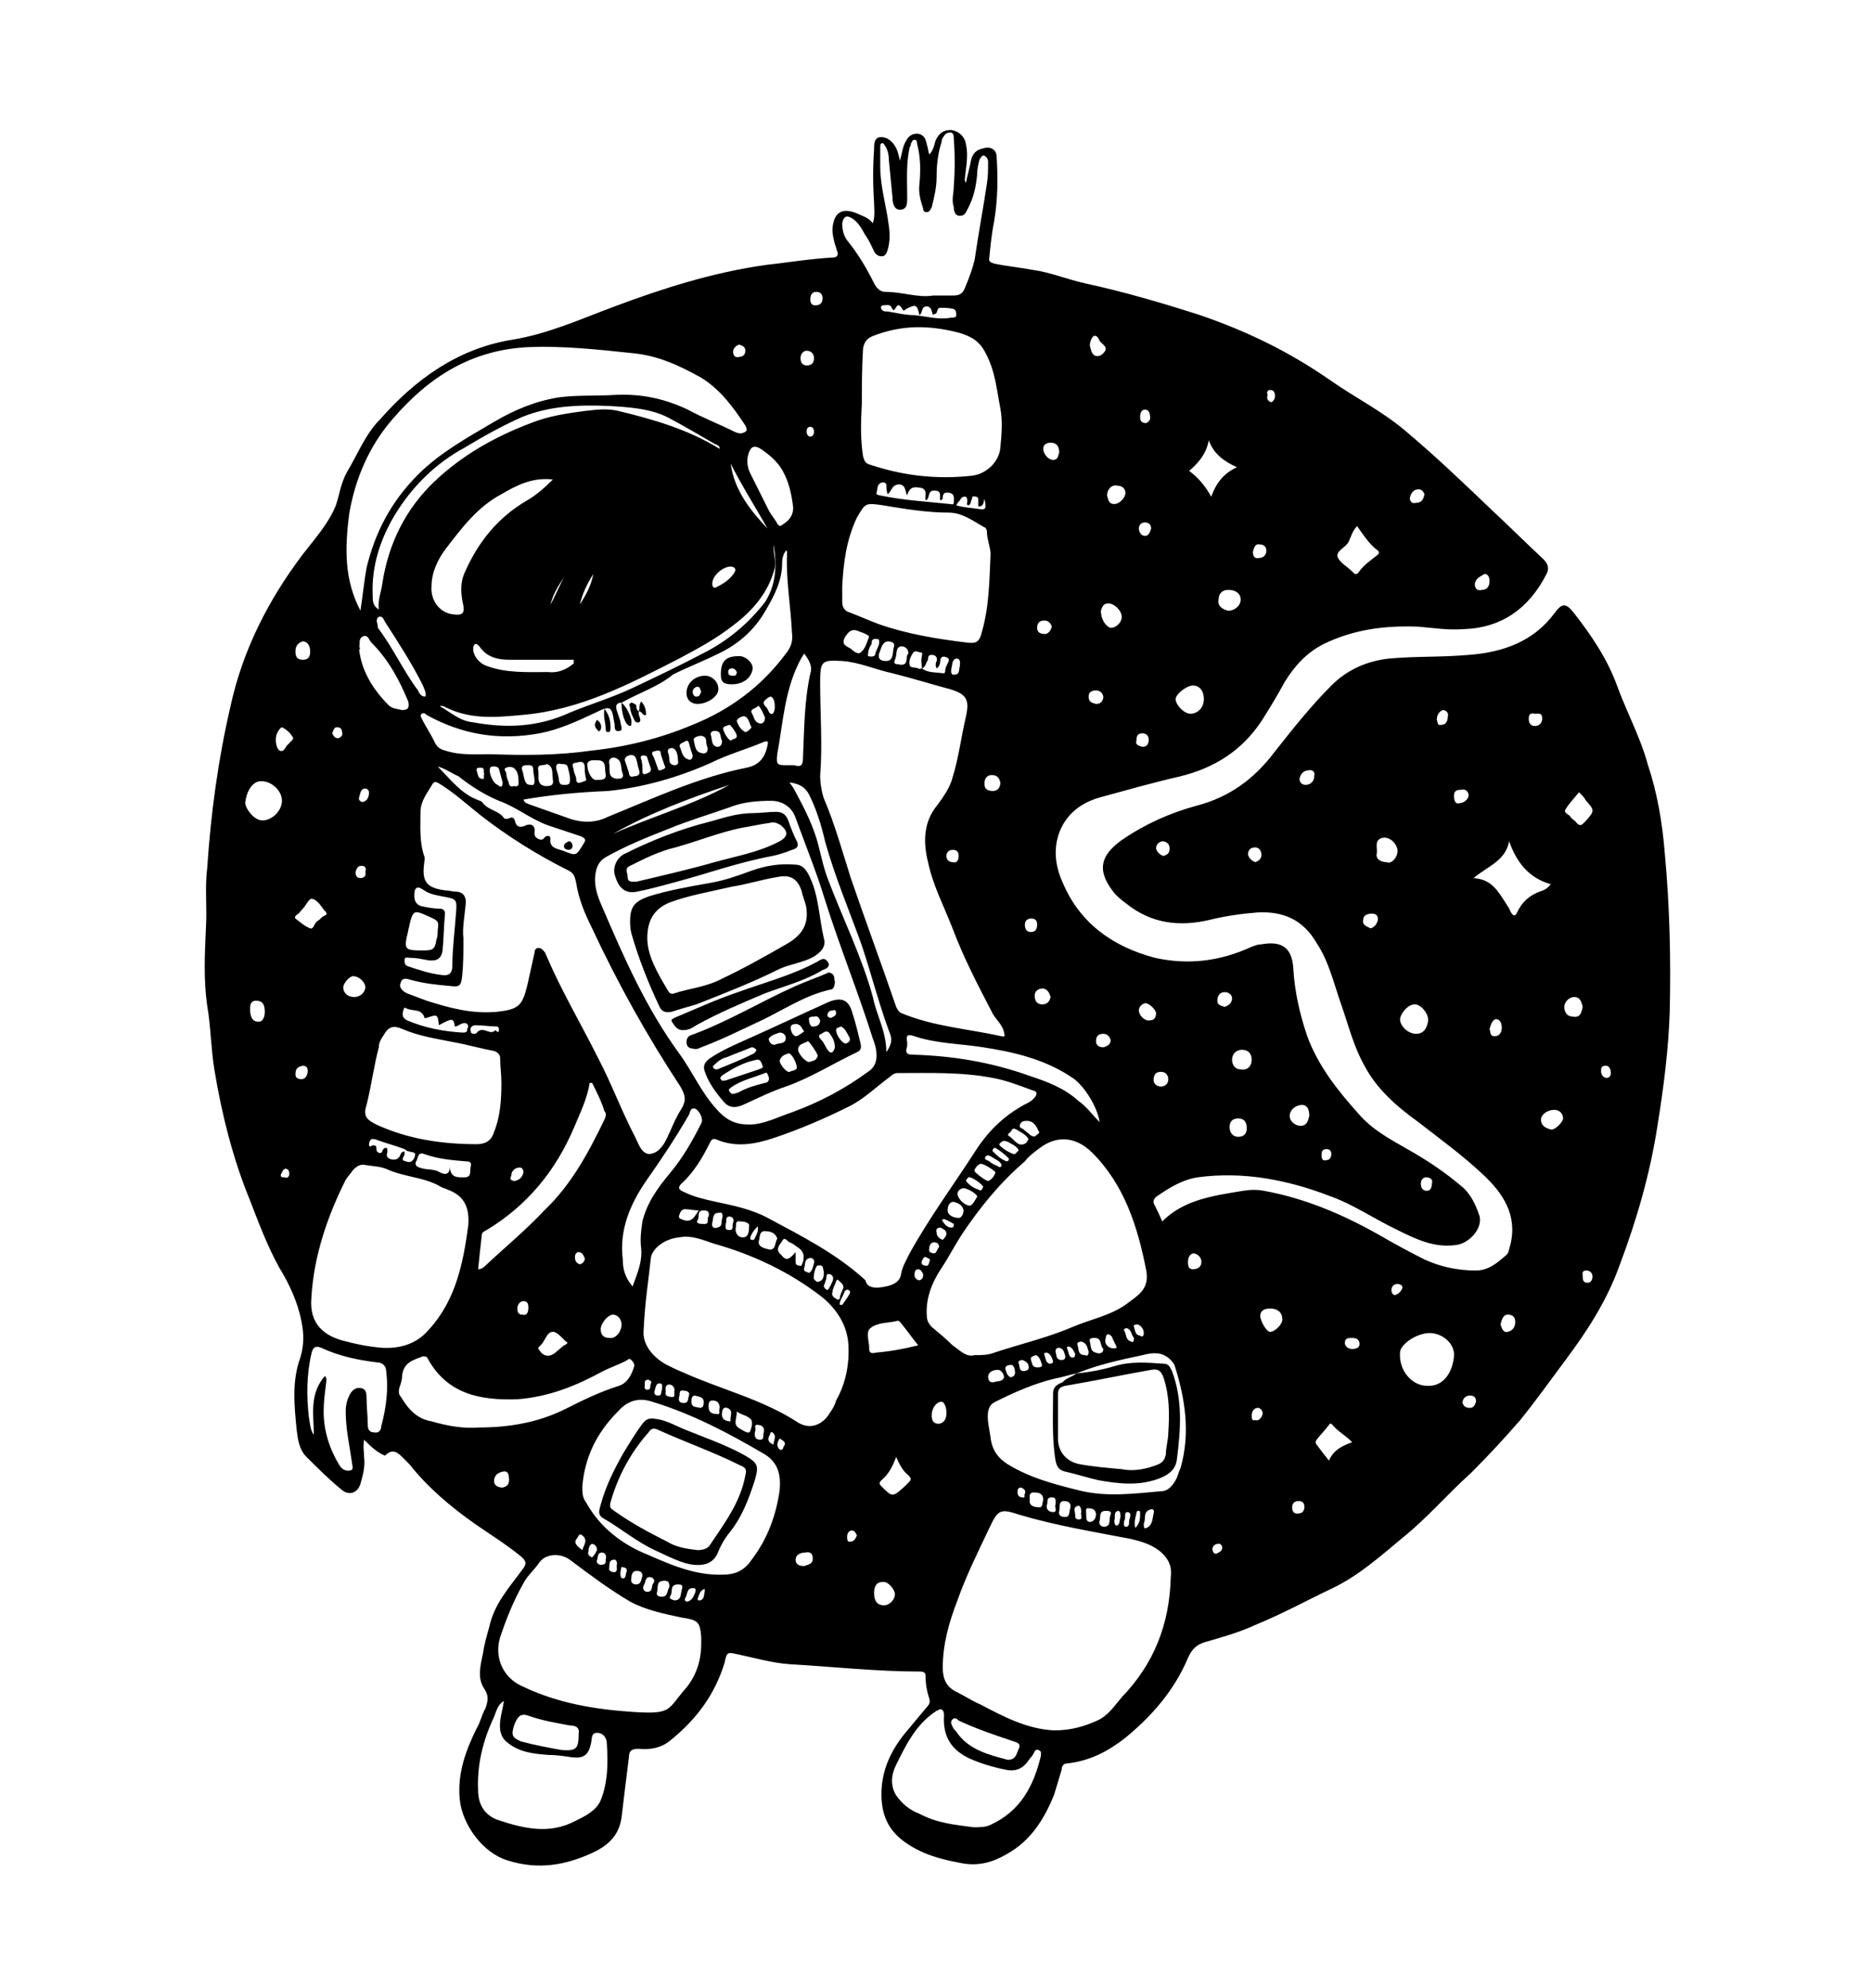 <?xml version="1.0" encoding="utf-8"?>
<!-- Generator: Adobe Illustrator 22.0.1, SVG Export Plug-In . SVG Version: 6.00 Build 0)  -->
<svg version="1.1" id="Layer_1" xmlns="http://www.w3.org/2000/svg" xmlns:xlink="http://www.w3.org/1999/xlink" x="0px" y="0px"
	 viewBox="0 0 152.7 162.1" style="enable-background:new 0 0 152.7 162.1;" xml:space="preserve">
<g>
	<path d="M29.7,117.4c-0.1,0.6,0,1,0,1.4c0.1,0.8-0.1,1.5-0.3,2.2c-0.2,0.7-0.9,1-1.5,0.5c-1-0.8-2-1.8-2.9-2.7
		c-0.6-0.6-0.7-1.4-0.8-2.2c-0.2-2-0.4-4,0.3-5.9c0.3-1,0.3-1.9,0.1-2.9c-0.3-1.6-1-3.1-1.8-4.4c-1-1.8-1.7-3.7-2.4-5.5
		c-1.4-3.4-2.3-7-2.9-10.6c-0.3-1.8-0.3-3.6-0.6-5.3c-0.3-2.1-0.2-4.2-0.1-6.4c0.1-1.6-0.1-3.2,0.1-4.8c0.3-4.5,0.9-8.9,1.9-13.2
		c1-4.6,3.1-8.7,5.9-12.4c1-1.3,2.1-2.5,2.7-4c0.3-0.9,0.4-1.8,0.9-2.7c0.9-1.5,1.5-3.1,2.7-4.3c2.9-3.3,6.4-5.8,10.8-6.5
		c3-0.5,5.6-1.7,8.3-2.7c4-1.5,8.1-2.8,12.4-3.4c1.8-0.2,3.6-0.5,5.4-0.6c0.4,0,0.5-0.2,0.4-0.5c-0.1-0.2-0.1-0.4-0.2-0.6
		c-0.1-0.4-0.2-0.8-0.2-1.2c0.1-1.4,0.8-1.8,2-1.3c0.4,0.2,0.9,0.3,1.3,0.8c0.2-0.6,0.1-1.2,0.1-1.7c-0.1-1.4-0.1-2.9,0-4.3
		c0-0.4,0-0.9,0.4-1c0.5-0.1,1,0.2,1.3,0.7c0.2,0.3,0.3,0.7,0.4,1.2c0.2-0.6,0.2-1.1,0.5-1.6c0.2-0.4,0.5-0.6,0.9-0.6
		c0.3,0,0.6,0.2,0.7,0.5c0,0.1,0.1,0.2,0.1,0.4c0.1,0.2,0.1,0.5,0.2,0.8c0.3-0.3,0.4-0.7,0.5-1.1c0.3-0.7,0.7-0.9,1.3-0.9
		c0.6,0.1,1.1,0.5,1.2,1.2c0.2,0.9,0,1.8-0.1,2.8c0,0.1,0,0.2,0.1,0.3c0.1-0.6,0.3-1.2,0.4-1.8c0.1-0.5,0.4-0.9,1-1
		c0.6-0.2,1.1,0.1,1.1,0.7c0.1,1.7,0.1,3.4-0.2,5.2c-0.2,1-0.3,2-0.4,3c-0.1,0.4,0.2,0.4,0.4,0.5c1,0.2,2,0.3,3.1,0.5
		c1.5,0.2,2.9,0.8,4.3,1.1c3.2,0.7,6.3,1.6,9.4,2.6c3.8,1.3,7.3,3,10.6,5.3c2,1.4,4.2,2.5,6.1,4.1c2.5,2.1,4.8,4.3,7.1,6.5
		c1.4,1.3,2.8,2.7,4.2,4c0.4,0.4,0.5,0.8,0.2,1.3c-1.4,2.7-3.6,4.3-6.7,4.4c-1.3,0.1-2.5-0.1-3.7-0.2c-2.7-0.1-5.2,0.2-7.7,1.4
		c-1.4,0.7-2.4,1.8-3.2,3.1c-0.6,1.1-1.2,2.1-1.9,3.2c-1.6,2.4-3.8,3.8-6.6,4.5c-2.2,0.5-4.3,1.1-6.5,1.7c-1.5,0.4-2.8,1.3-3.4,2.9
		c-0.5,1.4-0.3,2.8,0.3,4.1c1.4,3.3,4.1,5.2,7.5,6.1c2.7,0.6,5.3,0.3,7.9-0.9c0.3-0.1,0.5-0.2,0.8-0.2c1.7-0.3,2.5,0.3,2.6,2
		c0.1,1.8,0.5,3.6,1.1,5.4c0.9,2.5,2.5,4.5,4.2,6.4c1.1,1.3,2.6,2.1,4,2.9c1.6,0.9,3.1,1.9,4.5,3.1c0.7,0.6,1.1,1.5,1.4,2.4
		c0.2,1-0.8,2.1-1.8,2.3c-1.8,0.3-3.3-0.4-4.9-1.2c-1.9-0.9-3.6-2.1-5.6-2.8c-3.4-1.3-7-2-10.7-1.5c-1.3,0.2-2.4,0.9-3.4,1.6
		c-0.2,0.2-0.3,0.4-0.1,0.7c0.2,0.4,0.4,0.8,0.6,1.3c1.8-1.8,4.2-2.1,6.6-2.5c0.6-0.1,1.2-0.1,1.7,0c3.3,0.6,6.4,1.9,9.4,3.6
		c1.2,0.7,2.5,1.4,3.7,2c1.3,0.6,2.7,0.9,4.2,0.9c1,0,1.7-0.6,2.4-1.2c0.3-0.2,0.3-0.6,0.4-0.9c0.6-2.4-0.6-4.2-2.2-5.7
		c-1.7-1.6-3.5-2.9-5.3-4.3c-1.8-1.3-3.4-2.7-4.4-4.6c-0.9-1.6-1.3-3.3-1.9-5c-0.6-1.7-1-3.5-2-5c-1.1-1.9-2.7-2.6-4.8-2.5
		c-1.3,0.1-2.7,0.3-3.9,0.6c-2.5,0.6-4.8,0.3-6.8-1.3c-0.4-0.3-0.8-0.6-1.1-1c-1.3-1.7-1.1-2.9,0.7-4.2c1.9-1.3,3.9-2.2,6.1-2.8
		c2.7-0.7,4.7-2.2,6.3-4.3c1.5-1.9,3-3.8,4.7-5.5c1.3-1.3,2.9-2,4.7-2.2c2.2-0.2,4.3-0.1,6.5-0.3c2.8-0.2,5.3-1.1,7-3.4
		c0.6-0.8,0.9-0.9,1.6,0c1.4,1.8,2.7,3.7,3.5,5.9c0.8,2.2,1.9,4.2,2.5,6.4c0.8,2.4,1.2,4.8,1.4,7.3c0.4,4.3,0.5,8.6,0.4,12.9
		c-0.1,3.1-0.5,6.2-1,9.3c-0.6,3.9-1.7,7.7-3.1,11.4c-1,2.8-2.6,5.3-4.4,7.7c-1.2,1.6-2.4,3.3-3.7,4.9c-1.3,1.5-2.6,2.9-4,4.3
		c-1.9,1.7-3.6,3.7-5.6,5.3c-1.8,1.5-3.6,3.1-5.7,4.1c-2.1,1-4.1,2.1-6.3,3c-1.3,0.6-2.7,1-4.1,1.4c-0.7,0.2-1.1,0.6-1.4,1.3
		c-1.1,2.6-2.9,4.7-5.1,6.5c-1.4,1.1-2.9,1.9-4.8,2.1c-0.3,0-0.4,0.3-0.4,0.5c-0.2,0.7-0.4,1.3-0.6,2c-0.8,2-1.9,3.8-3.9,4.9
		c-1.2,0.7-2.4,1-3.8,0.7c-1.6-0.3-3.1-0.7-4.5-1.7c-1.4-1-1.9-2.3-1.9-3.9c0-2.1,0.9-3.8,2.2-5.3c0.5-0.6,1-1.2,1.5-1.8
		c0.2-0.2,0.3-0.4,0.2-0.7c-0.2-0.6-0.3-1.2-0.3-1.8c0-0.3-0.1-0.4-0.5-0.4c-3.5,0-7.1-0.4-10.6-0.6c-1.4-0.1-2.8-0.5-4.2-0.8
		c-0.9-0.2-0.9-0.2-1.1,0.7c-0.8,2.6-2.3,4.6-4.4,6.3c-0.7,0.6-1.6,0.8-2.6,0.7c-0.5,0-0.8,0.1-0.8,0.7c-0.2,1.6-0.4,3.2-0.6,4.9
		c-0.2,1.4-1,2.2-2.2,2.8c-2.3,1.1-4.6,1.5-7.1,0.7c-2-0.6-3.7-2.9-3.9-5c-0.2-2.1,0.5-4,1.4-5.8c0.3-0.5,0.4-1.1,0.7-1.6
		c0.2-0.6,0.3-1-0.1-1.6c-0.6-0.9-0.3-1.9-0.1-2.9c0.1-0.7,0.3-1.4,0.5-2.1c0.4-1.9,1.6-3.2,2.7-4.7c0.3-0.4,0.4-0.6,0-1
		c-1.2-1-2.5-1.8-3.8-2.7c-2-1.4-3.9-3-5.4-4.9c-0.2-0.2-0.4-0.4-0.6-0.6c-0.4-0.4-0.8-0.7-1.4-0.1
		C30.7,118.4,30.2,117.9,29.7,117.4z M75.2,54.5c0-0.3-0.1-0.6,0-1c0-0.1,0.1-0.3-0.1-0.3c-0.2,0-0.4-0.2-0.6,0
		c-0.2,0.3-0.4,0.7-0.3,1c0,0.3,0.5,0.2,0.7,0.3C75,54.6,75.1,54.5,75.2,54.5c0.5,0.4,1.2,0.3,1.7,0.4c0.2,0,0.2-0.1,0.2-0.2
		c0-0.2,0.1-0.4,0.2-0.6c0.1-0.2,0.2-0.4-0.1-0.5c-0.2-0.1-0.5-0.1-0.5,0.3c0,0.2-0.1,0.5-0.3,0.6c-0.1-0.2-0.1-0.4,0-0.6
		c0.1-0.3-0.1-0.5-0.4-0.5c-0.3,0-0.3,0.2-0.3,0.4C75.5,54.1,75.5,54.4,75.2,54.5z M87.8,112c-0.6,0.1-1.1,0.3-1.7,0.4
		c-1.7,0.4-3.3,1.1-4.9,1.9c-0.4,0.2-0.5,0.4-0.6,0.8c-0.1,0.7,0.1,1.4,0.2,2.1c0.1,1,0.6,1.7,1.4,2.2c1.8,1.1,3.7,1.6,5.7,2.1
		c2.3,0.6,4.5,0.3,6.8,0.1c0.6,0,1-0.5,1.3-1.1c0.1-0.3,0.2-0.6,0.3-0.8c0.8-2.8,0.4-5.6-0.5-8.4c-0.1-0.2-0.3-0.4-0.4-0.5
		c-0.7-0.6-1.4-0.5-2.2-0.3C91.3,110.9,89.5,111.3,87.8,112L87.8,112z M50.7,57.3c-0.4,0-0.5,0.2-0.4,0.6c0.1,0.3,0.2,0.6,0.3,0.9
		c0,0.3,0.3,0.8-0.1,0.8c-0.5,0.1-0.3-0.5-0.4-0.7c-0.2-1.3-0.3-1.4-1.5-0.8c-1.5,0.7-3,1.4-4.6,1.7c-3.3,0.6-6.3,0.1-9.2-1.5
		c-0.1-0.1-0.2-0.2-0.4-0.1c-0.2,0.2,0,0.3,0,0.4c0.3,0.6,0.7,1.2,1,1.8c0.2,0.5,0.5,0.7,0.9,0.8c1.2,0.4,2.4,0.3,3.7,0.3
		c2.8,0.1,5.5,0.1,8.3-0.3c2.8-0.3,5.6-1,8.2-2.1c3-1.2,5.6-3.1,7.6-5.8c0.4-0.5,0.6-1,0.5-1.7c-0.1-2.2-0.5-4.3-0.4-6.5
		c0-0.1,0-0.2-0.1-0.2c-0.2,0.3-0.3,0.6-0.3,1c0,1.4-0.6,2.6-1.3,3.8c-0.9,1.6-2.2,2.8-3.9,3.6c-1.2,0.6-2.5,1.1-3.7,1.7
		C53.7,56,52.1,56.5,50.7,57.3L50.7,57.3z M66.9,63.3c0,0.5,0.1,1.2,0.3,1.8c0.9,2.1,1.5,4.3,2.2,6.5c1.2,3.5,2.5,7,3.7,10.5
		c0.1,0.2,0.2,0.4,0.4,0.5c2.6,1.1,5.5,1.3,8.2,1.9c0.4,0.1,0.2-0.2,0.2-0.3c-0.1-0.6-0.6-1-0.9-1.5c-1.2-2.3-2.4-4.6-3.3-7
		c-0.7-1.8-1.6-3.5-2-5.4c-0.4-1.6-0.4-3.3,0.8-4.7c0.5-0.7,1-1.4,1.2-2.2c0.5-1.6,0.7-3.3,1.1-5c0.3-1.4,0-1.8-1.3-2.2
		c-1.5-0.4-3.1-0.9-4.7-1.3c-1.4-0.3-2.7-0.9-4.1-1c-1.7-0.1-1.8,0-1.8,1.8C66.9,58.2,67.1,60.7,66.9,63.3z M95.5,128.6
		c0.1-0.8-0.1-1.5-1-2.2c-0.7-0.5-1.4-0.7-2.2-0.9c-3.1-0.6-6.2-1.1-9.2-2c-1.5-0.5-1.7-0.4-2.4,1.1c-0.9,1.9-1.9,3.9-2.6,5.9
		c-0.7,1.8-1.2,3.6-1.2,5.5c0,0.9,0.3,1.6,1.2,2c0.6,0.3,1.2,0.7,1.9,1c1.9,1,3.8,2,6,2.1c1.3,0,2.4-0.3,3.5-0.8
		c0.9-0.4,1.4-1.2,2-1.9C94.1,135.7,95.4,132.5,95.5,128.6z M71.6,105c1.1-0.1,1.8-0.4,1.9-1.1c0.1-0.6,0.4-1.1,0.7-1.7
		c1.6-2.9,3.6-5.6,5.4-8.4c1.1-1.7,2.5-3,4.3-3.9c0.2-0.1,0.3-0.2,0.4-0.3c0.3-0.3,0.4-0.6-0.1-0.7c-1.1-0.4-2.1-0.8-3.2-1
		c-2.6-0.5-5.2-0.4-7.8-0.4c-0.2,0-0.4,0.1-0.6,0.3c-1.1,0.8-2.1,1.8-3.3,2.4c-2,1-4.1,1.9-6.2,2.6c-1.5,0.5-3.1,0.8-4.7,0.1
		c-0.3-0.1-0.4,0.1-0.5,0.3c-0.6,1.2-1.3,2.4-2.3,3.3c-0.3,0.3-0.3,0.5,0.2,0.7c0.8,0.4,1.7,0.6,2.6,0.8c1.4,0.3,2.9,0.6,4.2,1.3
		c2.8,1.5,5.6,2.9,8,5.1C70.7,104.9,71.1,105,71.6,105z M37.8,76.5c0,1.2,0,2.1-0.1,3.1c-0.1,0.8-0.2,0.9-1,0.8
		c-1.1-0.1-2.1-0.2-3.2-0.5c-0.3-0.1-0.7-0.2-0.8,0.2c-0.2,0.4,0.1,0.7,0.5,0.9c0.5,0.2,1.1,0.4,1.6,0.6c1.9,0.6,3.7,1.1,5.8,0.9
		c1.7-0.2,2-0.5,2.4-2.1c0.2-0.9,0.4-1.8,0.6-2.7c0-0.2,0.1-0.4,0.3-0.4c0.3,0,0.4,0.2,0.5,0.3c0.1,0.1,0.1,0.2,0.2,0.4
		c1.2,2.8,2.8,5.5,4.2,8.3c1.1,2.1,1.9,4.3,3,6.4c0.3,0.6,0.5,1.3,1.1,1.4c0.7,0,1.2-0.6,1.5-1.3c0.1-0.1,0.1-0.3,0.2-0.4
		c0.3-0.7,0.6-1.4,1-2c0.4-0.7,0.3-1.1-0.1-1.8c-2.7-4.1-5.1-8.4-7.2-12.9c-0.6-1.2-1.1-2.4-1.3-3.7c-0.1-0.5-0.2-0.8-0.6-1
		c-2.6-1.3-5-2.8-7.3-4.6c-1-0.8-2-1.7-3.1-2.4c-0.2-0.1-0.5-0.4-0.7-0.1c-0.4,0.7-1,1.4-1,2.3c0,1.2-0.1,2.4,0.3,3.6
		c0.1,0.2,0,0.4,0,0.6c-0.2,1.5,0.2,2,1.7,2.2c0.3,0,0.6,0.1,0.8,0.1c0.6,0,0.9,0.3,0.9,0.9C37.9,74.7,37.7,75.7,37.8,76.5z
		 M79.5,110.5c0.6,0,1.1,0,1.6-0.2c2.1-0.7,4.3-1.2,6.4-2.1c1.4-0.6,3-0.9,4.3-1.8c0.9-0.7,2-1.2,1.7-2.8c-0.7-3.6-1.8-7-4.4-9.6
		c-1.3-1.3-2.9-1.5-4.4-0.3c-0.4,0.3-0.8,0.6-1.1,1c-2,1.7-3.7,3.8-5.1,5.9c-0.6,0.9-1.1,1.9-1.7,2.8c-0.8,1.2-1.3,2.5-1.2,3.9
		c0,0.4,0.2,0.7,0.4,0.9c0.6,0.5,1.2,1,1.7,1.5C78.3,110.1,78.8,110.7,79.5,110.5z M52.5,108.5c-0.1,1,0.6,2.1,1.9,2.8
		c0.4,0.2,0.8,0.4,1.3,0.6c3.1,1.4,6.5,2.2,9.4,4.1c1,0.6,2,0.2,2.6-0.8c0.2-0.3,0.4-0.6,0.5-1c0.8-1.4,1.1-3,1-4.6
		c-0.1-1.5-0.9-2.8-2.1-3.8c-2.7-2.1-5.7-3.5-8.9-4.4c-0.9-0.3-1.8-0.7-2.8-0.5c-1.1,0.1-2.1,0.8-2.3,1.6
		C52.9,104.4,52.6,106.2,52.5,108.5z M29.4,49.8c0.2-1.3,0.3-2.4,0.5-3.5c0.7-2.9,2-5.4,4.2-7.6c1.8-1.8,4-3,6.2-4.3
		c1.7-1,3.4-1.7,5.3-2c1.5-0.2,3.1-0.1,4.6-0.2c2.1-0.1,4,0.3,5.9,1.2c1.3,0.7,2.6,1.2,3.8,1.8c0.2,0.1,0.5,0.2,0.7,0.1
		c0.3-0.1,0.4-0.2,0.2-0.6c-1-1.5-2-2.9-3.6-3.9c-1.8-1-3.5-1.8-5.6-2c-2.8-0.3-5.6-0.6-8.4-0.5c-4.7,0.2-8.2,2.4-11.2,5.9
		c-1.9,2.2-3,4.8-3.5,7.6C28.1,44.8,28.1,47.3,29.4,49.8z M38.2,99.9c0.1-1.4-0.3-2.4-1.7-2.9c-0.2-0.1-0.3-0.1-0.5-0.2
		c-1.3-0.8-2.9-0.8-4.3-1.4c-0.6-0.3-1.3-0.3-1.9-0.4c-0.4-0.1-0.7,0.1-1,0.4c-0.2,0.3-0.4,0.5-0.6,0.8c-1.5,3-2.6,6.2-2.8,9.6
		c-0.2,2.2,1.1,3.1,2.5,3.5c1.1,0.3,2.1,0.5,3.2,0.6c1.5,0.1,2.9-0.3,3.9-1.5C37.2,106,37.8,102.9,38.2,99.9z M57.2,134
		c0-0.1,0-0.3,0-0.5c-0.1-1.3-0.3-1.4-1.6-1.6c-1.4-0.3-2.9-0.6-4.2-1.3c-1.7-1-3.3-2.2-4.9-3.4c-0.8-0.6-2-0.5-2.5,0.2
		c-0.4,0.6-1,1.1-1.3,1.7c-0.8,1.4-1.4,2.9-1.9,4.4c-0.5,1.6,0.2,3.3,1.8,4c2.9,1.4,6,1.9,9.1,2.1c3.2,0.2,2.7-0.2,4.3-2
		C56.8,136.6,57.2,135.4,57.2,134z M70.3,32.9c-0.1,1.8-0.1,3,0.1,4.3c0.1,0.4,0.2,0.6,0.6,0.7c2.7,0.9,5.4,1.2,8.2,0.9
		c1.2-0.1,2.3-1.1,2.4-2.3c0.1-1.1,0.2-2.1,0-3.2c-0.3-1.5-0.4-3-1.2-4.5c-0.5-1-1.2-1.4-2.3-1.7c-2.4-0.6-4.6-0.6-6.9,0.3
		c-0.5,0.2-0.7,0.5-0.8,1C70.3,30,70.3,31.7,70.3,32.9z M61.1,91.7c1.2,0,2.3-0.6,3.5-1c2.2-0.8,4.3-1.9,6.2-3.3
		c0.5-0.3,0.7-0.8,0.7-1.3c0-0.5-0.1-0.9-0.3-1.4c-1.2-3.8-2.7-7.5-3.9-11.3c-0.7-2.3-1.6-4.5-2.4-6.7c-0.3-0.9-1.1-1.4-2-1.4
		c-1.1,0-2.3,0.1-3.3,0.5c-1.7,0.6-3.4,1.1-5.1,1.8c-1.8,0.7-3.5,1.4-5.1,2.3c-0.5,0.3-0.7,0.7-0.8,1.2c-0.2,1,0.1,1.9,0.5,2.8
		c1.8,4.2,3.6,8.3,6.3,12c1.1,1.5,1.8,3.2,3.1,4.6C59.3,91.4,60.1,91.7,61.1,91.7z M68.7,47.8c0,0.6,0,0.9,0,1.3
		c0,0.4,0.2,0.7,0.5,0.8c0.8,0.3,1.7,0.7,2.5,1c2.3,0.8,4.7,1.2,7.2,1.5c0.8,0.1,1-0.1,1.2-0.9c0.6-2.1,0.6-4.2,0.7-6.3
		c0-0.6-0.3-1.2-0.3-1.9c0-0.1-0.1-0.3-0.2-0.3c-0.9-0.5-1.8-1.2-2.9-1.2c-1.8,0-3.6-0.3-5.4-0.6c-1.4-0.2-1.4-0.2-2.1,1
		C69,44.1,68.8,46,68.7,47.8z M40.9,88.3c0-0.7-0.1-1.3-0.1-2c0-0.3-0.2-0.5-0.5-0.6c-1.1-0.2-2.1-0.5-3.2-0.7
		c-1.5-0.3-2.9-0.5-4.3-1.1c-0.7-0.3-1.1-0.2-1.5,0.5c-0.2,0.3-0.4,0.6-0.4,1c-0.4,1.5-0.6,3.1-1,4.7c-0.3,0.9,0,1.2,0.8,1.6
		c2.6,1.2,5.4,1.6,8.2,1.6c0.7,0,1.2-0.3,1.4-1C40.8,91.1,40.9,89.7,40.9,88.3z M76.1,24.1c0.6,0,1.1,0,1.6,0c0.5,0,0.8-0.1,1-0.6
		c0.3-0.7,0.6-1.5,0.8-2.3c0.3-2.1,0.7-4.2,1-6.2c0.1-0.6,0.1-1.2,0.1-1.8c0-0.2-0.1-0.4-0.3-0.5c-0.2-0.1-0.3,0.2-0.4,0.3
		c-0.1,0.4-0.2,0.8-0.2,1.3c-0.1,1-0.3,1.9-0.8,2.8c-0.1,0.2-0.2,0.5-0.6,0.5c-0.4,0-0.5-0.4-0.5-0.7c-0.2-0.6,0-1.2,0-1.7
		c0.1-1.3,0.1-2.6,0-3.9c0-0.2,0-0.5-0.3-0.5c-0.2,0-0.4,0.1-0.5,0.3c-0.1,0.1-0.2,0.3-0.2,0.5c-0.3,0.9-0.4,1.9-0.4,2.8
		c0,0.9-0.2,1.7-0.4,2.5c-0.1,0.2-0.2,0.4-0.4,0.4c-0.2,0-0.3-0.1-0.3-0.3c-0.2-0.6-0.4-1.3-0.3-2c0.1-1.1,0.1-2.2-0.2-3.3
		c0-0.1,0-0.3-0.2-0.3c-0.2,0-0.2,0.2-0.3,0.3c0,0.1,0,0.2-0.1,0.3c-0.3,1.4-0.2,2.7-0.2,4.1c0,0.5,0,1-0.6,1c-0.5,0-0.6-0.6-0.6-1
		c-0.1-1-0.2-2.1-0.3-3.1c0-0.4-0.1-0.8-0.3-1.1c-0.1-0.1-0.1-0.3-0.3-0.2c-0.1,0-0.1,0.2-0.1,0.3c0,0.5,0,1,0,1.6
		c0,1.6,0.5,3.2,0.7,4.8c0.1,0.7,0.1,1.3-0.1,2c-0.1,0.3-0.2,0.5-0.5,0.5c-0.3,0-0.5-0.2-0.6-0.4c-0.2-0.4-0.4-0.9-0.7-1.3
		c-0.3-0.5-0.5-1-1.1-1.4c-0.5-0.3-0.7-0.1-0.8,0.4c0,0.5,0.1,1,0.4,1.4c0.9,1.1,1.6,2.3,2.2,3.5c0.2,0.4,0.5,0.7,0.9,0.7
		C73.6,23.8,74.9,24.3,76.1,24.1z M59,128.4c0.9,0,1.7-0.3,2.3-1.2c1.3-1.7,2-3.6,2.3-5.7c0.1-1.2-0.1-2.2-1.2-2.9
		c-2.9-1.7-5.9-3.3-9.2-4.3c-1.2-0.4-2.1,0-2.8,0.8c-1.7,1.7-2.7,3.7-2.9,6.1c0,0.5,0,0.9,0.3,1.3c1,1.8,2.5,3.1,4.4,4
		C54.3,127.4,56.5,128.5,59,128.4z M41.1,138.7c-0.5,0.3-0.6,0.8-0.8,1.3c-0.9,1.9-1.4,3.9-1.3,6c0,1.1,0.5,2,1.6,2.4
		c2.1,0.7,4.2,1.2,6.3,0.1c0.8-0.4,1.7-0.8,2.1-1.7c0.6-1.5,0.6-3.1,0.5-4.6c0-0.5-0.3-0.9-0.8-0.9c-0.5,0-0.4,0.5-0.5,0.9
		c-0.2,0.9-0.6,1.2-1.5,1.1c-0.7-0.1-1.3-0.2-2-0.2c-1.2-0.1-2.3-0.2-3.3-1c-0.4-0.3-0.5-0.6-0.6-1C40.7,140.2,41,139.5,41.1,138.7z
		 M79.4,149c0.5,0,1,0,1.4-0.2c2.4-1.1,3.5-3.1,4.1-5.6c0-0.2,0.1-0.4-0.2-0.5c-0.2-0.1-0.3,0.1-0.4,0.3c-0.1,0.2-0.2,0.3-0.3,0.4
		c-0.5,0.8-1.1,1.1-2,0.9c-1-0.2-2-0.5-2.9-0.9c-1.5-0.7-2.2-1.8-2.1-3.5c0-0.2,0-0.4-0.2-0.5c-0.1-0.1-0.3,0.1-0.4,0.1
		c-1.7,1.1-2.5,2.8-3.3,4.4c-0.4,0.8-0.5,1.7,0,2.5c0.5,0.7,1.1,1.2,1.9,1.5C76.5,148.7,78,148.8,79.4,149z M39.1,116.4
		c2.4,0,4.8-0.4,7-1.5c1.4-0.7,2.8-1.4,4.4-1.9c0.6-0.2,1-0.8,1.2-1.5c0.1-0.2,0-0.4-0.2-0.6c-0.2-0.2-0.3,0-0.5,0.1
		c-0.6,0.3-1.2,0.5-1.8,0.8c-2.2,1.2-4.4,2.1-7,2.3c-3,0.1-5.7-0.4-7.3-3.3c-0.1-0.2-0.2-0.2-0.4-0.2c-0.8,0.3-1.6,0.5-1.7,1.6
		c0,0.3-0.1,0.6-0.2,0.9c-0.1,0.3-0.1,0.6,0.1,0.8c0.6,1,1.3,1.8,2.5,2C36.6,116.3,37.8,116.5,39.1,116.4z M26.5,112.2
		c0.2,0.2,0.1,0.4,0.1,0.6c-0.1,0.8-0.2,1.5-0.2,2.3c0,1.6,0.5,3.1,1.3,4.4c0.2,0.3,0.5,0.5,0.9,0.4c0.3-0.1,0.1-0.5,0.1-0.7
		c-0.2-1.4-0.5-2.7-0.5-4.1c0-0.5,0.1-1,0.4-1.5c0.2-0.3,0.5-0.5,0.9-0.4c0.4,0.1,0.4,0.5,0.4,0.8c0,0.7,0.1,1.5,0.1,2.2
		c0,0.3,0.1,0.6,0.5,0.6c0.4,0.1,0.6-0.2,0.6-0.5c0.4-1.5,0.6-3,0.4-4.5c0-0.4-0.3-0.7-0.7-0.7c-1.6-0.2-3.1-0.5-4.6-1.2
		c-0.5-0.2-0.7,0-0.8,0.5c-0.4,1.7-0.4,3.5-0.2,5.2c0.1,0.5,0.1,1,0.4,1.4C25.6,115.4,25.2,113.7,26.5,112.2z M48.3,88.3
		c-0.1,0-0.1,0-0.2,0c-0.2,1.3-0.8,2.5-1.3,3.7c-1.5,3.5-3.8,6.3-7.1,8.3c-0.2,0.1-0.4,0.2-0.4,0.4c-0.1,0.9-0.2,1.8-0.3,2.8
		c0.3,0,0.5-0.2,0.6-0.3c1.6-1.5,3.3-2.9,4.8-4.5c2.2-2.1,3.6-4.7,4.9-7.4c0.1-0.2,0.2-0.5,0-0.7C49.1,89.9,48.7,89.1,48.3,88.3z
		 M42.7,65.2c0.1,0.3,0.3,0.3,0.5,0.4c1.1,0.4,2.3,0.8,3.4,1.2c1,0.3,2,0.3,3-0.2c3.7-1.5,7.3-3.2,11.3-4c1-0.2,1.5-0.8,1.7-1.8
		c0.1-0.4,0-0.4-0.3-0.3c-1.4,0.6-2.9,1-4.3,1.7c-2.7,1.2-5.5,2-8.4,2.3C47.2,64.6,45,64.8,42.7,65.2z M45.1,39.1
		c-1.7-0.2-3,0.5-4.2,1.2c-1.9,1-3.2,2.7-4.5,4.4c-0.7,0.9-1.2,2-1.2,3.1c-0.1,1.2,0.7,2.2,1.8,2.3c0.7,0.1,0.9-0.1,0.8-0.7
		c-0.2-0.9-0.3-1.8,0.1-2.7c1.1-2.5,2.7-4.5,5.1-5.9C43.7,40.4,44.4,39.8,45.1,39.1z M30.9,49.7c-0.1-0.8,0.2-1.4,0.3-2.2
		c0.5-3.2,1.9-6,4.2-8.2c2.3-2.2,5-3.7,7.9-4.8c1.5-0.6,3-0.8,4.5-1c0.9-0.1,1.7-0.2,2.6,0c2.9,0.7,5.7,1.5,8.3,3.1
		c0-0.3-0.2-0.3-0.4-0.4c-1.2-0.7-2.4-1.4-3.7-2.1c-1.5-0.8-3.3-0.9-5-1c-2.4-0.1-4.8,0-7,0.9c-1.6,0.7-3.2,1.6-4.7,2.5
		c-2.4,1.3-4.3,3.2-5.7,5.5c-1.2,2-1.9,4.2-1.8,6.5C30.4,49,30.4,49.4,30.9,49.7z M89.7,91.5c-0.2-1.3-1.3-3-2.2-3.6
		c-2.2-1.5-4.7-2.1-7.3-2.5c-1.9-0.3-3.8-0.3-5.6-0.9c-0.6-0.2-0.7-0.1-0.6,0.5c0,0.1,0,0.2,0,0.3C73.8,85.9,74,86,74.5,86
		c3.2,0.1,6.3,0.6,9.4,1.7c1.5,0.5,2.9,1,4.1,2.1C88.6,90.2,89.1,90.9,89.7,91.5z M51.6,104.9c0.4-1.1,0.8-2,0.7-3.1
		c-0.1-0.8,0-1.5,0.1-2.2c0.4-1.6,1.3-2.8,2.3-4c1-1.2,1.8-2.6,2.5-4c0.2-0.3-0.1-1-0.5-1.2c-0.4-0.1-0.4,0.3-0.5,0.5
		c-1.1,1.9-2.3,3.7-3.5,5.4c-1.3,1.9-2.2,4-1.9,6.4C50.8,103.5,51,104.2,51.6,104.9z M63.1,44.4c0,0.1,0,0.2,0,0.2
		c0,0.6,0.2,1.1,0.1,1.7c-0.5,2-1.8,3.5-3.4,4.7c-1.4,1.1-2.9,1.9-4.4,2.7c-4.1,2.1-8.1,4.2-12.8,4.6c-2.2,0.2-4.3,0.4-6.4-0.7
		c-0.1,0-0.2-0.1-0.3,0c0.9,0.5,1.6,1.2,2.7,1.3c2.7,0.5,5.3,0.4,7.9-0.8c1.7-0.7,3.4-1.2,5.1-2c1.9-0.9,3.8-1.8,5.7-2.8
		c2-1,3.7-2.4,5.1-4.2C63.3,47.7,63.4,46.1,63.1,44.4z M72.3,85.8c0.4-0.6,0.5-1,0.3-1.5c-0.9-2.4-1.5-4.8-2.3-7.2
		c-1-2.8-2.2-5.6-3-8.5C67,67.3,66.6,66,66,64.8c-0.3-0.6-0.8-0.9-1.6-1c0.2,0.3,0.3,0.4,0.4,0.6c0.8,1.5,1.6,3,2,4.7
		c0.2,0.8,0.4,1.7,0.7,2.5c1.2,3.2,2.8,6.4,3.7,9.7C71.5,82.8,72.3,84.1,72.3,85.8z M65.6,53.3c-0.1,0.1-0.1,0.2-0.2,0.3
		c-1.4,2.5-1.5,5.2-2,7.9c-0.1,0.9,0,0.9,0.9,0.9c0.2,0,0.4,0,0.5,0c0.6,0.2,0.7-0.1,0.7-0.6c0.1-2.3,0.1-4.6,0.6-6.9
		C66.3,54.4,66,53.8,65.6,53.3z M116.4,113c1.4,0.1,2.1-1.2,2.2-2.4c0.1-1-0.9-1.9-2-1.9c-1,0-2.4,0.9-2.4,1.6
		C114.1,111.8,115.2,113,116.4,113z M64.7,41.4c-0.1-0.9-0.3-1.9-0.7-2.7c-0.4-0.9-1.1-1.5-1.8-2c-0.7-0.5-1-0.3-1.2,0.5
		c-0.1,0.5,0,1,0.2,1.4c0.5,1,1,2,1.5,3c0.2,0.4,0.5,0.7,0.7,1.1c0.1,0.1,0.2,0.3,0.4,0.1C64.3,42.5,64.7,42.1,64.7,41.4z
		 M120.2,71.6c1.5,0.1,2,1.1,2.6,2c0.1,0.2,0.3,0.4,0.4,0.7c0.2,0.4,0.4,0.5,0.6,0c0.4-0.8,1-1.3,1.8-1.6c0.3-0.1,0.6-0.2,0.9-0.6
		c-1.8-0.5-2.8-1.8-3.4-3.5C122.8,70.2,121.4,70.6,120.2,71.6z M35.7,62.5c1,1,1.9,2.2,3.2,2.7c0.2,0.1,0.4,0.1,0.5,0.3
		c0.5,0.6,1.3,0.6,1.7,1.2c0.1,0.1,0.3,0.1,0.5,0c0.2-0.1,0.3,0,0.4,0.2c0.1,0.6,0.5,0.6,0.9,0.4c0.5-0.2,0.8,0.1,0.7,0.6
		c0,0.3,0.1,0.4,0.3,0.5c0.2,0.1,0.4,0.1,0.5-0.1c0.2-0.2,0.5-0.2,0.5,0.1c-0.1,0.8,0.6,0.8,1.1,1c1,0.4,1,0.4,1.6-0.6
		c0.2-0.3,0.2-0.4-0.2-0.6c-0.9-0.3-1.8-0.6-2.7-0.9c-1.4-0.5-2.6-1.5-4-2c-1.2-0.5-2.3-1.2-3.3-2C36.9,63.1,36.4,62.7,35.7,62.5z
		 M37.2,74.4c0.1-1.1,0-1.1-1.1-1.3c-0.5-0.1-1.1-0.2-1.5-0.5c-0.2-0.1-0.4-0.3-0.6-0.2c-0.2,0.1-0.2,0.4-0.2,0.7
		c0,0.4,0.2,0.7,0.6,0.8c0.5,0.1,1,0.2,1.5,0.2c0.2,0,0.4,0.1,0.4,0.4c-0.1,1-0.1,2-0.2,3c-0.1,0.7-0.5,0.9-1.2,0.8
		c-0.5-0.1-1-0.2-1.5-0.2c-0.2,0-0.4-0.1-0.4,0.2c0,0.2,0,0.4,0.3,0.5c0.9,0.3,1.8,0.6,2.7,0.7c0.6,0.1,0.9-0.1,0.9-0.8
		C36.9,77.3,37.1,75.9,37.2,74.4z M29.3,53c0.2,1.7,1.1,3.2,2.4,4.5c0.3,0.3,0.7,0.3,1.1,0.4c0.5,0,0.6-0.2,0.5-0.7
		c-0.7-1.7-1.6-3.4-3-4.8c-0.2-0.2-0.3-0.7-0.7-0.5c-0.4,0.2-0.2,0.6-0.3,0.9C29.4,52.8,29.4,52.8,29.3,53z M47.2,141.4
		c0.1-0.5-0.2-0.7-0.7-0.7c-1.1-0.2-2.3-0.4-3.4-0.8c-0.6-0.2-0.9,0-1.2,0.9c-0.2,0.7-0.1,0.9,0.6,1.2c1.1,0.3,2.2,0.5,3.3,0.7
		C47,142.8,47.2,142.6,47.2,141.4z M82.2,143.5c0.7,0,0.7-0.5,0.9-0.9c0.2-0.4-0.1-0.5-0.4-0.6c-1.5-0.5-3-1-4.5-1.7
		c-0.1-0.1-0.3-0.3-0.5-0.1c-0.2,0.2-0.1,0.4,0,0.6c0.1,0.2,0.2,0.3,0.3,0.4C79,142.7,80.7,143.1,82.2,143.5z M46.8,54.1
		c0-0.1,0-0.2,0-0.3c-1.7,0-3.4,0-5.2,0c-1,0-1.9-0.2-2.5-1.1c-0.1-0.1-0.2-0.2-0.3-0.2c-0.2,0.1-0.2,0.3-0.2,0.4
		c0,0.6,0.5,1.2,1.1,1.4c1.6,0.6,3.3,0.5,5,0.5C45.5,54.9,46.2,54.6,46.8,54.1z M74.9,109.7c-0.5-0.6-0.9-1.2-1.4-1.8
		c-0.1-0.1-0.1-0.2-0.3-0.2c-0.7,0.2-1.6,0.1-2.2,0.6c-0.4,0.3-0.1,1.1-0.1,1.6c0,0,0,0.1,0,0.1c0,0.3,0.2,0.4,0.5,0.3
		C72.6,110.2,73.7,110,74.9,109.7z M21.4,66.9c0.8,0,1.6-0.8,1.6-1.6c0-0.8-0.8-1.6-1.7-1.6c-0.7,0-1.2,0.8-1.3,1.8
		C20.1,66.1,20.8,66.9,21.4,66.9z M98.8,40.5c0.4-1.1,1-1.9,2.1-2.4c-1.1-0.5-1.9-1.1-2.3-2.2c-0.2,1.1-0.8,1.8-1.6,2.5
		C97.7,38.9,98.3,39.6,98.8,40.5z M35.7,75.9c0.1-0.8,0.1-0.8-0.8-1.2c-1.1-0.5-1.2-0.5-1.5,0.7c0,0.2-0.1,0.3-0.1,0.5
		c-0.4,1.6-0.3,1.6,1.3,1.6c0.7,0,0.9-0.1,1-0.9C35.7,76.4,35.7,76.1,35.7,75.9z M110.7,42.9c-0.4,0.4-0.5,0.9-0.7,1.3
		c-0.3,0.5-1,0.7-0.9,1.2c0.2,0.5,0.8,0.8,1.2,1.2c0,0,0.1,0.1,0.1,0.1c0.1,0.1,0.2,0.2,0.4,0c0.4-0.6,1-1,1.5-1.4
		c0.1-0.1,0.3-0.2,0.1-0.4C111.7,44.4,111.2,43.6,110.7,42.9z M72.4,40.3c-0.1-0.3-0.1-0.6-0.1-0.8c-0.1-0.2-0.3-0.2-0.5-0.1
		c-0.3,0.2-0.2,0.5-0.3,0.8c-0.1,0.1,0.2,0.2,0.3,0.2c1.9,0.4,3.8,0.5,5.7,0.7c0.1,0,0.3,0.1,0.3-0.1c0-0.3,0.1-0.7-0.3-0.8
		c-0.4-0.1-0.6,0-0.6,0.4c0,0.1-0.1,0.2-0.2,0.2c-0.1-0.3,0.2-0.8-0.5-0.8c-0.6,0-0.3,0.7-0.7,0.8c-0.1-0.3,0.2-0.8-0.3-1
		c-0.5-0.1-1-0.2-1.2,0.6c-0.2-0.4-0.1-0.8-0.6-0.9C72.7,39.5,72.8,40,72.4,40.3z M36.7,95.1c0,1,0.7,0.9,1.2,0.9
		c0.6,0,0.4-0.5,0.5-0.9c0.1-0.4-0.2-0.4-0.4-0.4c-1.2-0.1-2.3-0.2-3.4-0.6c-0.5-0.2-0.5,0.3-0.6,0.5c-0.2,0.3-0.1,0.5,0.2,0.6
		c0.5,0.2,1,0.1,1.5,0.3C36.2,95.8,36.7,95.9,36.7,95.1z M34.7,56.8c0.1-0.3-0.1-0.6-0.2-0.9c-0.9-1.8-2-3.5-3.1-5.2
		c-0.1-0.2-0.2-0.5-0.5-0.4c-0.2,0.1-0.2,0.4-0.1,0.6c0,0.1,0,0.3,0.1,0.4c1.2,1.6,2,3.4,3.2,5C34.2,56.5,34.3,56.8,34.7,56.8z
		 M35.8,83.6c-0.1-0.9-0.1-0.9-1-0.6c-0.1,0-0.2,0.1-0.2-0.1c-0.3-0.7-1-0.4-1.5-0.7c-0.1-0.1-0.2,0.1-0.2,0.2
		c-0.1,0.3-0.1,0.6,0.3,0.8c1.4,0.6,2.9,0.9,4.5,1c0.2,0,0.4,0,0.4-0.2c0-0.2,0.2-0.3,0-0.5c-0.1-0.1-0.3-0.1-0.5,0
		c-0.2,0.1-0.3,0.2-0.5,0.2C37,83,36.9,83,35.8,83.6z M116.5,83.2c0-0.6-0.6-1.3-1.1-1.3c-0.5,0-1.1,0.6-1.2,1.2
		c0,0.6,0.7,1.2,1.3,1.2C116.1,84.3,116.4,83.9,116.5,83.2z M110.3,117.6c-0.6-0.6-1.2-0.9-1.6-1.4c-0.1-0.1-0.2-0.2-0.3,0
		c-0.3,0.4-0.7,0.8-1,1.2c-0.1,0.1-0.1,0.3,0,0.4c0.3,0.4,0.6,0.8,1,1.3C108.8,118.2,109.5,117.9,110.3,117.6z M73.1,118.8
		c-0.3,0.8-0.6,1.4-1.2,1.9c-0.2,0.2-0.2,0.3,0,0.5c0.9,0.9,0.9,0.9,1.9,0c0.1-0.1,0.2-0.2,0.3-0.3c0.2-0.2,0.3-0.3,0-0.6
		C73.7,120,73.4,119.5,73.1,118.8z M98.2,57c0-0.6-0.3-1.1-0.9-1.1c-0.5,0-1.4,0.7-1.4,1.1c0,0.5,0.7,1.2,1.2,1.2
		C97.7,58.2,98.2,57.7,98.2,57z M72.9,25.3c-0.1-0.1-0.2-0.2-0.2-0.3c-0.2-0.2-0.4-0.1-0.7-0.1c-0.1,0-0.2,0.2-0.1,0.3
		c0.1,0.2,0.3,0.2,0.5,0.2c0.7,0.1,1.4,0.3,2.2,0.3c1,0.1,2,0.4,3,0.2c0.2,0,0.4,0,0.4-0.2c0-0.2,0-0.4-0.2-0.5
		c-0.4-0.1-0.7-0.1-1.1-0.1c-0.3,0-0.2,0.4-0.4,0.5c-0.1,0-0.1,0-0.2,0.1c-0.1-0.3-0.1-0.6-0.4-0.7c-0.6-0.1-0.4,0.5-0.7,0.7
		c-0.2-0.9-0.3-0.9-1.1-0.5c-0.1,0.1-0.2,0.2-0.3,0C73.2,24.5,73.1,25.2,72.9,25.3z M128.8,64.6c-0.4,0.5-0.8,0.9-1.1,1.4
		c-0.2,0.3,0.3,0.4,0.4,0.6c0.1,0.2,0.4,0.3,0.5,0.5c0.3,0.3,0.4,0.2,0.7-0.1c0.8-0.9,0.8-0.9,0-1.8
		C129.3,65.1,129.1,64.9,128.8,64.6z M26.6,74.4c0,0,0-0.1-0.1-0.1c-0.3-0.4-0.6-0.9-1-1c-0.3-0.1-0.5,0.5-0.8,0.8
		c-0.2,0.2-0.3,0.4-0.5,0.5c-0.1,0.1-0.2,0.2-0.1,0.3c0.4,0.3,0.7,0.6,1.2,0.8c0.3,0.1,0.3-0.4,0.6-0.6c0.2-0.1,0.3-0.3,0.5-0.4
		C26.6,74.6,26.7,74.6,26.6,74.4z M59.5,64c-3.3,1.1-6.5,2.3-9.5,4C53.1,66.6,56.4,65.7,59.5,64z M114,69.4c0-0.5-0.5-1.1-1.1-1.1
		c-0.9,0.1-0.5,0.9-0.6,1.3c-0.1,0.5,0.4,0.7,0.8,0.7C113.5,70.5,114,69.9,114,69.4z M46.3,109.5c-0.4-0.3-0.8-0.9-1.2-0.9
		c-0.5,0-0.6,0.7-1,1.1c-0.1,0.1-0.3,0.2-0.1,0.4c0.3,0.5,0.8,0.6,1.3,0.2c0.2-0.2,0.5-0.4,0.7-0.6
		C46.1,109.7,46.2,109.6,46.3,109.5z M33,93.9c0,0.1,0,0.1,0,0.2c0,0.2-0.4,0.5,0.1,0.6c0.3,0.1,0.5,0.1,0.7-0.3
		c0.2-0.5-0.1-0.4-0.4-0.5c-0.1,0-0.3-0.1-0.4-0.2c-0.8-0.3-1.6-0.5-2.4-0.8c-0.1,0-0.3-0.1-0.4,0.1c-0.1,0.1-0.1,0.3-0.1,0.4
		c0.1,0.2,0.2,0,0.3,0c0.2,0,0.3,0,0.3,0.2c0,0.2,0,0.3,0.2,0.4c0.2,0.1,0.3-0.1,0.3-0.2c0.1-0.1,0.1-0.2,0.3-0.2
		c0.1,0,0.1,0.1,0.1,0.3c0,0.2-0.2,0.4,0.2,0.6c0.3,0.1,0.6,0.1,0.8-0.2C32.7,94,32.8,93.9,33,93.9z M89.8,49.8
		c0,0.7,0.4,1.3,0.8,1.4c0.4,0,0.9-0.4,0.9-0.9c0-0.5-0.6-1.1-1.1-1.1C90,49.2,89.9,49.5,89.8,49.8z M70.9,51.9
		c-0.2-0.2-0.5-0.3-0.8-0.4c-0.6-0.3-0.9,0-1.2,0.5c-0.3,0.6,0.2,0.7,0.5,0.9c0.2,0.2,0.6,0.5,0.8,0.3
		C70.6,52.9,70.7,52.4,70.9,51.9z M71.3,129.9c0,0.7,0.3,1,0.8,1c0.5,0,0.9-0.5,0.9-0.9c0-0.4-0.6-1.1-1-1
		C71.4,129,71.3,129.5,71.3,129.9z M103.6,106.7c-0.5,0-0.8,0.2-0.8,0.6c0,0.4,0.5,1.3,0.8,1.3c0.4,0,1-0.6,1-1
		C104.6,107,104.2,106.7,103.6,106.7z M50.7,108c0-0.4-0.3-0.8-0.7-0.8c-0.4,0-1,0.7-1,1.2c0,0.5,0.3,0.7,0.7,0.7
		C50.2,109.2,50.7,108.6,50.7,108z M100.2,49.8c0.5,0,1-0.4,1-0.9c0-0.5-0.4-0.8-1-0.8c-0.5,0-0.8,0.3-0.8,0.8
		C99.3,49.4,99.7,49.7,100.2,49.8z M59.6,37.8c0.3,2.2,1.6,3.8,3,5.3C61.6,41.3,60.5,39.6,59.6,37.8z M64.9,102.1c0,0.3,0,0.6,0,0.8
		c0,0.2,0.1,0.3,0.3,0.3c0.2,0.1,0.2-0.1,0.3-0.3c0.1-0.4,0.1-0.8-0.3-1.1c-0.3-0.2-0.5-0.4-0.8-0.5c-0.2-0.1-0.4-0.5-0.6-0.1
		c-0.2,0.3-0.6,0.7-0.1,1.1C64.1,102.8,64.3,102.8,64.9,102.1z M106.8,91c0-0.6-0.2-0.9-0.6-0.9c-0.5,0-1,0.4-1,0.9
		c0,0.4,0.4,0.8,0.9,0.8C106.6,91.8,106.7,91.4,106.8,91z M28.9,81.3c0.5,0,0.9-0.4,0.9-0.8c0-0.4-0.5-0.9-1-0.9
		c-0.3,0-0.8,0.6-0.8,0.9C28,81,28.4,81.3,28.9,81.3z M126.8,90.5c-0.6,0-1.1,0.4-1.1,0.8c0,0.5,0.4,0.7,0.8,0.8
		c0.3,0.1,1-0.6,1-0.9C127.5,90.8,127.2,90.5,126.8,90.5z M48.6,63.6c0.5,0,0.9,0,0.8-0.5c-0.1-0.4,0.1-1.1-0.6-1.1
		c-0.3,0-0.8-0.1-0.9,0.3C47.9,63,48.3,63.6,48.6,63.6z M102.1,86.4c0-0.5-0.3-0.8-0.8-0.8c-0.4,0-0.8,0.3-0.8,0.8
		c0,0.5,0.3,0.8,0.7,0.8C101.8,87.3,102.1,86.9,102.1,86.4z M23,59.3c-0.2,0.1-0.3,0.3-0.4,0.5c-0.2,0.4-0.1,1.2,0.2,1.4
		c0.4,0.2,0.5-0.4,0.7-0.5c0,0,0.1-0.1,0.1-0.1c0.1-0.2,0.5-0.3,0.2-0.6C23.7,59.8,23.4,59.5,23,59.3z M129.1,82.1
		c-0.1-0.4-0.2-0.8-0.7-0.8c-0.4,0-0.8,0.4-0.8,0.8c0,0.5,0.3,0.8,0.7,0.8C128.9,83,129,82.6,129.1,82.1z M44.6,62.3
		c-0.2,0.2-0.8-0.1-0.7,0.5c0.1,0.5-0.2,1.2,0.6,1.3c0.3,0,0.7,0,0.6-0.5C45,63.1,45.2,62.5,44.6,62.3z M101.7,92
		c0-0.6-0.3-0.8-0.7-0.8c-0.5,0-0.7,0.3-0.7,0.7c0,0.5,0.3,0.8,0.7,0.8C101.5,92.7,101.7,92.4,101.7,92z M59.6,46.2
		c-0.6,0-1.5,0.7-1.5,1.4c0,0.2,0.1,0.4,0.3,0.3c0.6-0.3,1.1-0.6,1.5-1.2C60.1,46.4,59.9,46.2,59.6,46.2z M90.3,40.4
		c0.1,0.3,0.1,0.7,0.6,0.7c0.4,0,0.9-0.5,0.9-0.9c0-0.4-0.3-0.6-0.7-0.6C90.7,39.5,90.3,39.9,90.3,40.4z M77.2,115.2
		c0-0.5-0.2-0.9-0.4-0.9c-0.4,0-0.8,0.5-0.8,1.1c0,0.4,0.1,0.7,0.6,0.7C77.1,116,77.2,115.6,77.2,115.2z M21.6,82.5
		c0-0.6-0.2-0.9-0.7-0.9c-0.5,0-0.5,0.4-0.5,0.7c0,0.4,0.1,1,0.6,1C21.5,83.4,21.6,82.8,21.6,82.5z M63.4,101
		c-0.1-0.4-0.5-0.6-0.9-0.6c-0.6-0.1-0.5,0.5-0.6,0.8c-0.1,0.5,0.5,0.6,0.9,0.7C63.3,101.9,63.2,101.3,63.4,101z M93.4,81.8
		c-0.3,0.1-0.5,0.3-0.5,0.6c0,0.4,0.5,0.9,0.9,0.8c0.4,0,0.5-0.3,0.5-0.6C94.3,82.4,93.8,81.8,93.4,81.8z M86.4,36.9
		c0-0.5-0.2-0.8-0.7-0.8c-0.4,0-0.6,0.2-0.6,0.5c0,0.4,0.4,0.9,0.8,0.9C86.3,37.5,86.3,37.2,86.4,36.9z M78,41.2
		c0.6,0.2,1.2,0.2,1.8,0.3c0.6,0.1,0.7,0,0.5-0.8c-0.1,0.2,0,0.6-0.5,0.6c0-0.2,0-0.4,0-0.6c0-0.1-0.1-0.2-0.2-0.2
		c-0.1,0-0.3-0.1-0.3,0.1c0,0.1-0.1,0.2-0.1,0.3c0,0.1-0.1,0.3-0.2,0.3c-0.2,0-0.1-0.2-0.1-0.3c0-0.2,0-0.4-0.2-0.4
		c-0.2,0-0.3,0.1-0.4,0.3C78.2,40.9,78.1,41,78,41.2z M80,94.9c-0.2,0-0.6,0.5-0.5,0.6c0,0.1,0.9,0.8,1.1,0.8
		c0.3-0.1,0.5-0.4,0.6-0.7C81.2,95.5,80.3,94.9,80,94.9z M45.8,62.3c-0.4-0.1-0.5,0.1-0.4,0.5c0.1,0.3,0.2,0.6,0.2,0.9
		c0.1,0.3,0.2,0.3,0.5,0.3c0.3,0,0.4-0.1,0.4-0.4c0-0.4-0.1-0.7-0.2-1.1C46.2,62.3,46,62.3,45.8,62.3z M88.9,28.2
		c0.1,0.3,0.1,0.6,0.4,0.8c0.3,0.1,0.5,0,0.7-0.2c0.5-0.5-0.1-0.7-0.3-1c-0.1-0.2-0.2-0.5-0.5-0.4C89,27.6,88.9,27.9,88.9,28.2z
		 M50.3,63.5c0.3,0,0.6,0,0.5-0.4c-0.2-0.4,0-1.1-0.6-1.3c-0.3-0.1-0.6,0.1-0.5,0.5C49.8,62.7,49.5,63.4,50.3,63.5z M24.1,53.1
		c0,0.4,0.1,0.7,0.6,0.7c0.5,0,0.6-0.3,0.6-0.7c0-0.4-0.2-0.8-0.6-0.8C24.3,52.4,24.1,52.7,24.1,53.1z M51.7,63.3
		c0.3,0,0.6-0.1,0.4-0.6c-0.1-0.3-0.1-0.5-0.2-0.8c-0.1-0.3-0.3-0.4-0.6-0.3c-0.3,0.1-0.4,0.3-0.3,0.5c0.1,0.3,0.2,0.6,0.3,0.9
		C51.3,63.3,51.5,63.4,51.7,63.3z M47.8,63.5c-0.1-0.4-0.1-0.7-0.1-0.9c0-0.6-0.4-0.5-0.7-0.4c-0.5,0-0.2,0.4-0.2,0.6
		c0,0.2,0.2,0.5,0.2,0.7c0,0.3,0.1,0.4,0.4,0.3C47.6,63.7,47.9,63.7,47.8,63.5z M60.1,115.1c0,0.4-0.1,0.6-0.1,0.9
		c0,0.4,0.4,0.5,0.7,0.7c0.2,0.1,0.4,0.2,0.5,0c0.1-0.3,0.2-0.6,0.1-0.9C61,115.4,60.5,115.4,60.1,115.1z M72.3,53.9
		c0.6,0,0.5-0.7,0.6-1.1c0.2-0.5-0.4-0.5-0.5-0.5c-0.5,0.1-0.5,0.6-0.7,1C71.6,53.8,71.9,53.9,72.3,53.9z M78.5,96.9
		c-0.3,0.1-0.4,0.3-0.4,0.5c0.1,0.4,0.5,0.8,0.9,0.9c0.3,0.1,0.5-0.4,0.7-0.7C79.8,97.4,78.8,96.8,78.5,96.9z M81.6,63.8
		c-0.1-0.4-0.3-0.6-0.7-0.6c-0.4,0-0.6,0.3-0.6,0.7c0,0.4,0.2,0.6,0.7,0.6C81.3,64.5,81.6,64.3,81.6,63.8z M43.6,63.7
		c0-0.4-0.1-0.6-0.1-0.9c0-0.5-0.3-0.4-0.6-0.4c-0.3,0-0.4,0.2-0.3,0.4c0.1,0.3,0.1,0.5,0.2,0.8c0.1,0.3,0.2,0.4,0.5,0.4
		C43.6,64.1,43.6,63.8,43.6,63.7z M122.4,108c0.1,0.3,0.2,0.7,0.6,0.6c0.4-0.1,0.6-0.4,0.6-0.8c0-0.4-0.2-0.6-0.6-0.6
		C122.6,107.2,122.5,107.6,122.4,108z M41.9,64.1c0.1,0,0.4,0.1,0.4-0.2c0-0.4,0-0.9-0.3-1.2c-0.2-0.2-0.5-0.2-0.7-0.1
		c-0.3,0.1,0,0.3,0,0.5c0,0.2,0.1,0.5,0.2,0.7C41.5,64,41.6,64.2,41.9,64.1z M83.9,92.9c-0.2-0.4-0.7-0.6-1-0.8
		c-0.2-0.1-0.3-0.1-0.4,0.1c-0.1,0.2-0.5,0.3-0.1,0.5c0.4,0.3,0.7,0.9,1.3,0.5C83.8,93.1,83.8,93,83.9,92.9z M85.7,81.3
		c-0.1-0.3-0.2-0.6-0.6-0.7c-0.4,0-0.7,0.2-0.7,0.6c0,0.4,0.2,0.7,0.6,0.7C85.4,81.9,85.6,81.7,85.7,81.3z M74.1,53.3
		c0-0.5-0.4-0.6-0.6-0.6c-0.5,0.1-0.3,0.7-0.5,1.1c-0.2,0.5,0.3,0.3,0.4,0.4C74.2,54.3,73.8,53.5,74.1,53.3z M65.6,127.7
		c0.2-0.1,0.7-0.1,0.7-0.6c0-0.4-0.2-0.6-0.6-0.5c-0.3,0-0.8,0.1-0.8,0.6C64.9,127.5,65.1,127.7,65.6,127.7z M57.7,60.9
		c-0.2-0.3,0.1-0.8-0.5-0.9c-0.2,0-0.7,0.1-0.6,0.4c0.1,0.4,0.1,0.9,0.6,1C57.5,61.5,57.8,61.4,57.7,60.9z M41,63.8
		c-0.1-0.4-0.2-0.7-0.3-1.1c-0.1-0.2-0.3-0.2-0.4-0.2c-0.1,0-0.3,0-0.3,0.1c-0.2,0.3,0.2,1.3,0.6,1.4C40.9,64.3,41,64.1,41,63.8z
		 M78.6,98.7c-0.1-0.5-0.5-0.6-0.8-0.7c-0.4,0-0.5,0.4-0.5,0.7c0,0.4,0.5,0.6,0.8,0.6C78.4,99.4,78.6,99,78.6,98.7z M106.9,62.8
		c-0.6,0-0.8,0.3-0.9,0.7c0,0.3,0.2,0.5,0.5,0.5c0.4,0,0.7-0.3,0.7-0.7C107.3,63,107.1,62.8,106.9,62.8z M60,100.2
		c0,0.5,0.3,0.7,0.6,0.7c0.5,0,0.5-0.6,0.5-0.9c0.1-0.3-0.4-0.4-0.7-0.4C59.9,99.5,60.1,99.9,60,100.2z M85.1,122.3
		c0-0.6-0.5-0.6-0.8-0.6c-0.4,0-0.3,0.4-0.3,0.6c-0.1,0.5,0.4,0.6,0.7,0.6C85.1,123,85,122.5,85.1,122.3z M41.5,120.4
		c0-0.2-0.1-0.5-0.5-0.4c-0.4,0.1-0.7,0.3-0.7,0.8c0,0.3,0.3,0.5,0.7,0.5C41.4,121.2,41.6,121,41.5,120.4z M83.8,91.4
		c-0.2,0-0.5,0-0.6,0.3c-0.1,0.3,0.2,0.3,0.3,0.4c0.2,0.2,0.4,0.3,0.6,0.5c0.2,0.1,0.3,0.1,0.4,0c0.1-0.1,0.4-0.2,0.2-0.4
		C84.5,91.7,84.2,91.4,83.8,91.4z M121.1,46.8c-0.3,0.2-0.7,0.3-0.8,0.8c0,0.4,0.2,0.6,0.6,0.5c0.4,0,0.6-0.3,0.6-0.7
		C121.5,47.1,121.4,46.8,121.1,46.8z M54.6,129.4c0-0.4-0.1-0.5-0.4-0.5c-0.7,0-0.5,0.5-0.6,0.9c-0.1,0.3,0.1,0.4,0.4,0.4
		C54.5,130.2,54.4,129.7,54.6,129.4z M57,98.7c-0.4,0-0.8-0.1-1.1-0.1c-0.3,0-0.4,0.2-0.5,0.5c-0.1,0.3,0.2,0.3,0.4,0.4
		C56.5,99.7,56.7,99.1,57,98.7z M62.4,58.5c-0.1-0.2-0.2-0.5-0.4-0.8c-0.1-0.1-0.1-0.2-0.2-0.1c-0.2,0.2-0.6,0.2-0.5,0.5
		c0.2,0.3,0.2,0.8,0.7,0.9C62.1,59,62.4,59,62.4,58.5z M96.9,102.9c0,0.2,0,0.6,0.4,0.6c0.4,0,0.7-0.2,0.7-0.6
		c0-0.3-0.2-0.6-0.6-0.7C97.1,102.2,96.9,102.5,96.9,102.9z M121.5,83.9c0.1,0.2,0,0.6,0.4,0.6c0.4,0,0.6-0.3,0.6-0.7
		c0-0.3-0.1-0.7-0.5-0.7C121.7,83.2,121.6,83.6,121.5,83.9z M56.5,61.6c-0.1-0.3-0.2-0.6-0.3-1c-0.1-0.3-0.2-0.2-0.4-0.1
		c-0.2,0.1-0.5,0.2-0.3,0.5c0.1,0.3,0.2,0.8,0.6,0.9C56.2,62,56.5,62,56.5,61.6z M111.8,75.7c0.3-0.1,0.5-0.3,0.6-0.7
		c0-0.4-0.2-0.5-0.5-0.5c-0.3,0-0.7,0.1-0.7,0.5C111.1,75.4,111.4,75.5,111.8,75.7z M99.9,82.1c0.3-0.1,0.6-0.3,0.6-0.7
		c0-0.3-0.3-0.5-0.6-0.5c-0.4,0-0.6,0.3-0.6,0.7C99.3,81.9,99.5,82,99.9,82.1z M116.2,40.3c-0.1-0.2-0.2-0.4-0.5-0.4
		c-0.4,0-0.6,0.3-0.7,0.7c0,0.3,0.2,0.5,0.5,0.4C116,41,116.1,40.7,116.2,40.3z M53.6,61.2c-0.2,0.1-0.6,0-0.3,0.5
		c0.1,0.2,0.2,0.5,0.3,0.8c0.1,0.1,0,0.4,0.3,0.3c0.2-0.1,0.5-0.1,0.3-0.4c-0.1-0.3-0.2-0.6-0.3-0.9C53.9,61.3,53.9,61.2,53.6,61.2z
		 M119.2,64.4c-0.4,0-0.6,0.1-0.6,0.5c0,0.3,0.1,0.7,0.4,0.6c0.3,0,0.7-0.2,0.8-0.6C119.8,64.6,119.6,64.3,119.2,64.4z M102.2,45
		c0,0.3,0.1,0.6,0.5,0.5c0.4,0,0.6-0.3,0.6-0.6c0-0.3-0.2-0.5-0.5-0.5C102.4,44.3,102.3,44.6,102.2,45z M61.3,59.3
		c-0.2-0.3-0.2-0.8-0.6-0.9c-0.2,0-0.6,0.2-0.6,0.4c0.1,0.3,0.3,0.7,0.7,0.9C60.9,59.7,61.2,59.5,61.3,59.3z M85.8,51.1
		c-0.1-0.3-0.3-0.5-0.6-0.5c-0.4,0-0.6,0.2-0.6,0.6c0,0.4,0.3,0.5,0.7,0.5C85.6,51.6,85.7,51.4,85.8,51.1z M40.4,84
		c0.2,0.2,0.3,0.2,0.3,0c0-0.1,0-0.3-0.2-0.3c-0.6,0-1.1-0.1-1.7-0.1c-0.3,0-0.5,0.2-0.4,0.5c0,0.3,0.5,0.2,0.5,0.1
		C39.4,83.6,40,84.5,40.4,84z M102.4,70.3c0.3-0.1,0.5-0.3,0.5-0.6c0-0.3-0.2-0.6-0.5-0.6c-0.4,0-0.6,0.2-0.6,0.6
		C101.9,70,102.1,70.2,102.4,70.3z M83.1,93.8c-0.2-0.4-0.6-0.5-0.9-0.7c-0.3-0.1-0.4-0.1-0.6,0.1c0,0-0.1,0.1-0.1,0.1
		c0,0.2,1.1,0.9,1.3,0.8C82.9,94,83,93.9,83.1,93.8z M94.1,88.1c0,0.2,0.2,0.5,0.6,0.5c0.3,0,0.6-0.2,0.6-0.6c0-0.3-0.2-0.6-0.6-0.6
		C94.3,87.4,94.1,87.6,94.1,88.1z M87.3,123c0.1-0.4-0.1-0.6-0.5-0.6c-0.5,0-0.3,0.5-0.4,0.8c-0.1,0.4,0.2,0.5,0.5,0.5
		C87.3,123.7,87.2,123.2,87.3,123z M90,110c-0.3-0.3-0.1-0.9-0.7-0.9c-0.2,0-0.5,0-0.4,0.3c0.1,0.3,0,0.8,0.5,0.9
		C89.6,110.4,90,110.4,90,110z M70.8,53.5c0.4,0.1,0.6,0,0.6-0.2c0.1-0.4,0.4-0.7,0.3-1.1c0-0.1-0.2-0.1-0.3-0.1
		c-0.3,0-0.3,0.2-0.3,0.4c-0.2,0.3-0.3,0.6-0.3,1C70.7,53.5,70.9,53.5,70.8,53.5z M90,56.9c0-0.3-0.2-0.6-0.6-0.6
		c-0.3,0-0.6,0.1-0.6,0.5c0,0.4,0.2,0.5,0.6,0.6C89.7,57.4,89.9,57.3,90,56.9z M90.6,84.8c-0.1-0.3-0.3-0.5-0.6-0.5
		c-0.4,0-0.6,0.2-0.6,0.6c0,0.3,0.2,0.5,0.6,0.5C90.4,85.3,90.6,85.1,90.6,84.8z M90.2,123.2c-0.6,0-0.4,0.5-0.5,0.8
		c-0.1,0.3,0.1,0.5,0.4,0.5c0.6-0.1,0.3-0.6,0.5-1C90.7,123.2,90.4,123.2,90.2,123.2z M65.8,29.8c0.4,0,0.6-0.2,0.6-0.6
		c0-0.3-0.2-0.6-0.6-0.6c-0.3,0-0.5,0.3-0.5,0.6C65.3,29.6,65.5,29.8,65.8,29.8z M55.6,129.7c0.1-0.4,0.1-0.5-0.3-0.5
		c-0.7,0-0.4,0.6-0.6,0.9c-0.2,0.3,0.1,0.3,0.3,0.4C55.6,130.5,55.5,130,55.6,129.7z M93.3,124.2c0,0.3,0,0.5,0.2,0.4
		c0.5-0.2,0.5-0.7,0.6-1.2c0.1-0.3-0.1-0.4-0.3-0.3C93.2,123.3,93.5,123.9,93.3,124.2z M94.9,69.8c0.3-0.1,0.5-0.2,0.5-0.6
		c0-0.3-0.1-0.5-0.5-0.6c-0.4,0-0.6,0.3-0.6,0.6C94.4,69.5,94.6,69.7,94.9,69.8z M78.2,69.8c0-0.4-0.2-0.5-0.5-0.5
		c-0.3,0-0.5,0.2-0.5,0.5c0,0.3,0.2,0.5,0.5,0.5C78,70.4,78.2,70.2,78.2,69.8z M55.3,62c0-0.6-0.2-1-0.5-1c-0.2,0-0.4,0.1-0.3,0.4
		c0.2,0.4-0.1,0.9,0.5,1C55.1,62.4,55.4,62.4,55.3,62z M59.6,60.4c0.2-0.2,0.5-0.1,0.5-0.4c0-0.2-0.5-0.9-0.6-0.9
		c-0.2,0.1-0.6,0.1-0.5,0.4C59.1,59.8,59.3,60.2,59.6,60.4z M106.4,122.9c0-0.4-0.2-0.5-0.5-0.5c-0.3,0-0.5,0.2-0.5,0.5
		c0,0.4,0.2,0.6,0.6,0.5C106.2,123.4,106.4,123.2,106.4,122.9z M81.1,112.7c0.2-0.1,0.7,0,0.8-0.4c0-0.2-0.2-0.6-0.5-0.6
		c-0.3,0-0.7,0.1-0.8,0.5C80.6,112.5,80.7,112.8,81.1,112.7z M125.2,58.2c-0.4-0.1-0.5,0.1-0.5,0.4c0,0.3,0.1,0.6,0.5,0.6
		c0.4,0,0.6-0.3,0.6-0.6C125.8,58.1,125.5,58.2,125.2,58.2z M93.2,60.9c0.4,0,0.5-0.3,0.5-0.6c0-0.3-0.2-0.5-0.5-0.5
		c-0.4,0-0.5,0.2-0.5,0.6C92.6,60.7,92.8,60.8,93.2,60.9z M83.6,75.4c0,0.3,0.1,0.6,0.5,0.6c0.4,0,0.5-0.3,0.5-0.6
		c0-0.3-0.1-0.5-0.5-0.5C83.8,74.9,83.6,75.1,83.6,75.4z M68.8,105c0-0.3-0.2-0.4-0.4-0.6c-0.1-0.1-0.2,0-0.2,0.1
		c-0.1,0.3-0.3,0.6-0.3,0.9c-0.1,0.2,0.1,0.4,0.3,0.5c0.1,0.1,0.2,0.1,0.3,0C68.5,105.6,68.7,105.3,68.8,105z M93.9,43.1
		c0-0.3-0.2-0.5-0.5-0.5c-0.3,0-0.5,0.2-0.5,0.5c0,0.3,0.2,0.6,0.5,0.6C93.7,43.7,93.8,43.4,93.9,43.1z M63.2,57.7
		c0-0.3,0-0.7-0.3-0.9c-0.1,0-0.3,0.1-0.5,0.3c-0.3,0.3,0.1,0.5,0.2,0.7c0.1,0.2,0.2,0.5,0.4,0.4C63.1,58.2,63.2,57.9,63.2,57.7z
		 M24.6,88c0.3,0,0.5-0.3,0.5-0.7c0-0.3-0.2-0.4-0.4-0.4c-0.4,0.1-0.6,0.2-0.6,0.7C24.1,87.9,24.3,88,24.6,88z M43.1,106.6
		c0-0.3-0.1-0.5-0.4-0.5c-0.3,0-0.5,0.3-0.5,0.6c0,0.3,0.1,0.5,0.4,0.5C43,107.3,43.1,107,43.1,106.6z M88.6,123.4
		c0,0.4,0,0.7,0.3,0.7c0.3,0,0.5-0.3,0.5-0.6c0-0.3-0.2-0.5-0.5-0.5C88.5,122.9,88.6,123.2,88.6,123.4z M51.9,129.2
		c0.4,0,0.4-0.4,0.5-0.7c0-0.4-0.3-0.4-0.5-0.4c-0.3,0-0.4,0.3-0.4,0.6C51.4,129.1,51.7,129.2,51.9,129.2z M66.5,24.9
		c0.4,0,0.6-0.2,0.6-0.6c0-0.3-0.2-0.5-0.5-0.5c-0.4,0-0.5,0.3-0.5,0.6C66.1,24.7,66.2,24.9,66.5,24.9z M58.9,60.4
		c-0.2-0.3,0-0.8-0.6-0.8c-0.2,0-0.4,0.1-0.3,0.4c0.1,0.3,0,0.8,0.5,0.9C58.7,60.9,58.9,60.8,58.9,60.4z M58.9,99.4
		c0.1-0.4,0-0.6-0.3-0.5c-0.5,0-0.4,0.5-0.5,0.8c-0.1,0.4,0.2,0.5,0.4,0.4C59,100,58.8,99.6,58.9,99.4z M86.1,122.7
		c0-0.3,0.1-0.6-0.3-0.6c-0.5,0-0.3,0.4-0.4,0.6c-0.1,0.4,0.2,0.6,0.5,0.6C86.3,123.3,86,122.9,86.1,122.7z M53.1,62.7
		c-0.1-0.3-0.2-0.6-0.3-0.9c0-0.1-0.1-0.2-0.3-0.2c-0.2,0-0.3,0.1-0.2,0.3c0.1,0.3,0.1,0.6,0.1,0.9c0,0.2,0,0.4,0.3,0.3
		C53,63,53.1,62.9,53.1,62.7z M119.9,114.8c0.3,0,0.4-0.2,0.5-0.5c0-0.3-0.1-0.5-0.5-0.5c-0.3,0-0.6,0.2-0.6,0.6
		C119.4,114.7,119.6,114.8,119.9,114.8z M58.7,114.8c0-0.5-0.3-0.6-0.6-0.6c-0.3,0-0.3,0.3-0.3,0.5c0,0.5,0.3,0.6,0.7,0.6
		C58.8,115.4,58.6,115,58.7,114.8z M110.3,109.1c-0.3,0-0.6,0-0.6,0.4c0,0.3,0.3,0.5,0.6,0.5c0.3,0,0.6-0.1,0.6-0.4
		C110.9,109.2,110.6,109.1,110.3,109.1z M56.7,113.8c-0.3,0-0.3,0.3-0.3,0.5c0,0.5,0.4,0.4,0.7,0.5c0.3,0,0.3-0.3,0.3-0.5
		C57.4,113.9,57,113.9,56.7,113.8z M60.3,28.1c-0.3,0.1-0.5,0.3-0.5,0.6c0,0.3,0.2,0.5,0.5,0.4c0.3,0,0.5-0.2,0.5-0.5
		C60.8,28.3,60.6,28.2,60.3,28.1z M42,96.3c0.4-0.1,0.6-0.3,0.7-0.7c0-0.2-0.1-0.4-0.3-0.4c-0.4,0-0.7,0.3-0.7,0.7
		C41.5,96.2,41.8,96.3,42,96.3z M57.8,99.2c0.1-0.4-0.1-0.5-0.4-0.5c-0.6,0-0.3,0.5-0.5,0.8c-0.2,0.3,0.3,0.3,0.4,0.3
		C58,99.9,57.6,99.3,57.8,99.2z M117.2,58.7c0.1,0.2,0,0.5,0.4,0.4c0.4,0,0.5-0.4,0.5-0.7c0.1-0.3-0.2-0.5-0.4-0.5
		C117.4,58,117.2,58.3,117.2,58.7z M67.2,103.7c-0.1-0.3,0-0.6-0.5-0.5c-0.2,0-0.4,1-0.3,1.1c0.1,0.1,0.2,0.3,0.4,0.2
		C67.2,104.4,67.2,104,67.2,103.7z M88.8,110.2c-0.1-0.2-0.1-0.7-0.6-0.8c-0.2,0-0.4,0.1-0.3,0.3c0.1,0.3,0,0.8,0.6,0.8
		C88.7,110.6,88.8,110.5,88.8,110.2z M116.3,96c-0.2,0-0.4,0.2-0.4,0.5c0,0.3,0.1,0.6,0.5,0.6c0.3,0,0.4-0.3,0.4-0.6
		C116.9,96.2,116.7,96,116.3,96z M91.1,109.9c-0.1-0.3-0.3-0.6-0.4-0.9c-0.1-0.1-0.2-0.2-0.3-0.2c-0.1,0-0.2,0.1-0.2,0.3
		C90,109.6,90.5,110.1,91.1,109.9z M80.2,96.8c0-0.2-1-0.9-1.2-0.8c-0.1,0.1-0.2,0.2-0.2,0.3c0.3,0.4,0.7,0.6,1,0.7
		C80.1,97.2,80.1,96.9,80.2,96.8z M61.6,116.7c-0.1,0.4,0,0.7,0.4,0.7c0.4,0,0.2-0.4,0.3-0.6c0.1-0.3-0.1-0.6-0.4-0.6
		C61.4,116.1,61.7,116.5,61.6,116.7z M103,115.3c0-0.3-0.2-0.5-0.4-0.5c-0.3,0-0.5,0.3-0.5,0.6c0,0.2,0,0.5,0.3,0.4
		C102.7,115.9,102.9,115.6,103,115.3z M77.6,54.5c0,0.2-0.1,0.6,0.3,0.5c0.4,0,0.3-0.4,0.4-0.7c0-0.2,0.1-0.6-0.3-0.6
		C77.6,53.8,77.7,54.3,77.6,54.5z M93.5,34.5c0.2-0.1,0.4-0.3,0.3-0.6c0-0.2-0.1-0.5-0.4-0.5C93.1,33.4,93,33.7,93,34
		C93,34.3,93.1,34.5,93.5,34.5z M47.5,126.4c0.1-0.4,0.5-0.8,0-1.2c-0.2-0.2-0.3,0-0.4,0.2C46.7,125.8,47.1,126.1,47.5,126.4z
		 M53.3,129.1c0.2-0.3-0.1-0.5-0.3-0.5c-0.4,0-0.3,0.4-0.5,0.7c-0.1,0.2,0,0.5,0.3,0.5C53.3,129.8,53.1,129.3,53.3,129.1z
		 M29.5,70.6c-0.4,0-0.4,0.3-0.5,0.5c0,0.3,0.1,0.5,0.4,0.5c0.3,0,0.5-0.2,0.4-0.5C29.9,70.8,29.8,70.6,29.5,70.6z M55.4,113.9
		c-0.1,0.4,0.1,0.5,0.4,0.5c0.4,0,0.3-0.4,0.4-0.6c0.1-0.3-0.2-0.4-0.4-0.4C55.3,113.3,55.5,113.7,55.4,113.9z M30.1,64.6
		c0-0.1-0.1-0.3-0.3-0.3c-0.4,0-0.4,0.4-0.5,0.7c-0.1,0.2,0.1,0.4,0.3,0.4C29.9,65.3,30.1,65.1,30.1,64.6z M59.6,115.9
		c-0.1-0.4,0.3-0.9-0.3-1.1c-0.3-0.1-0.4,0.2-0.4,0.4C58.8,115.8,59.3,115.9,59.6,115.9z M55,113.5c0.1-0.4-0.2-0.6-0.4-0.6
		c-0.4,0-0.3,0.4-0.3,0.6c-0.1,0.3,0.2,0.4,0.4,0.4C55.1,114,55,113.7,55,113.5z M108.2,93.7c-0.4,0-0.4,0.3-0.4,0.5
		c0,0.3,0.1,0.5,0.4,0.4c0.3,0,0.4-0.3,0.4-0.5C108.6,93.9,108.5,93.7,108.2,93.7z M47.3,49.3c0.5-0.8,0.9-1.5,1.1-2.5
		C47.9,47.6,47.5,48.4,47.3,49.3z M66,103.8c0.3-0.2,0.3-0.5,0.4-0.8c0.1-0.3-0.2-0.5-0.4-0.4c-0.4,0.1-0.3,0.5-0.4,0.8
		C65.5,103.7,65.8,103.7,66,103.8z M84.5,110.5c-0.2,0.1-0.5,0.1-0.4,0.4c0.1,0.3,0.1,0.6,0.5,0.6c0.2,0,0.4,0,0.4-0.2
		C84.9,111,84.8,110.6,84.5,110.5z M129.1,104c0,0.3,0,0.6,0.4,0.6c0.3,0,0.4-0.3,0.4-0.5c0-0.3-0.2-0.5-0.5-0.5
		C129,103.6,129.1,103.9,129.1,104z M67.5,105.2c0.2-0.2,0.3-0.5,0.4-0.7c0.1-0.2,0.1-0.5-0.2-0.6c-0.3-0.1-0.3,0.2-0.3,0.4
		c-0.1,0.2-0.1,0.4-0.2,0.5C67.2,105,67.3,105.1,67.5,105.2z M56.7,129.9c0.1-0.4,0-0.4-0.2-0.4c-0.5,0-0.4,0.5-0.6,0.8
		c-0.1,0.2,0,0.3,0.2,0.3C56.6,130.4,56.6,130,56.7,129.9z M48.3,127c0.2-0.2,0.3-0.4,0.4-0.6c0-0.3-0.2-0.5-0.4-0.5
		c-0.2,0-0.3,0.4-0.3,0.6C47.9,126.8,48.1,126.9,48.3,127z M83.4,110.9c-0.2,0-0.4,0.1-0.3,0.3c0.1,0.2,0,0.6,0.4,0.6
		c0.2,0,0.5-0.1,0.4-0.4C83.9,111.2,83.7,111,83.4,110.9z M82.3,94.5c0-0.1-1.1-1-1.2-0.9c-0.1,0.1-0.2,0.2-0.1,0.3
		c0.3,0.3,0.6,0.6,1.1,0.8C82.1,94.7,82.3,94.7,82.3,94.5z M82.4,112.3c0.2,0,0.4-0.1,0.4-0.4c0-0.2-0.1-0.6-0.3-0.6
		c-0.1,0-0.5,0-0.5,0.3C82.1,111.9,82.1,112.1,82.4,112.3z M54,113.3c0-0.2,0.1-0.5-0.2-0.5c-0.3,0-0.3,0.3-0.4,0.6
		c-0.1,0.3,0.1,0.4,0.3,0.4C54,113.8,53.9,113.5,54,113.3z M131,86.9c-0.3,0-0.4,0.1-0.4,0.4c0,0.3,0.1,0.5,0.4,0.6
		c0.3,0,0.4-0.2,0.4-0.4C131.4,87.1,131.2,86.9,131,86.9z M69.9,125.2c-0.1-0.2-0.2-0.4-0.4-0.4c-0.3,0-0.4,0.3-0.4,0.5
		c0,0.2,0,0.5,0.3,0.4C69.7,125.7,69.8,125.4,69.9,125.2z M59.2,99.8c0,0.3-0.1,0.5,0.3,0.5c0.4,0,0.2-0.4,0.3-0.6
		c0.1-0.2,0-0.5-0.3-0.5C59.1,99.2,59.3,99.7,59.2,99.8z M47.7,102.6c-0.1-0.2-0.2-0.5-0.5-0.5c-0.2,0-0.3,0.2-0.3,0.4
		c0,0.3,0.1,0.5,0.4,0.6C47.6,103,47.7,102.8,47.7,102.6z M86.9,110.6c-0.1-0.3-0.1-0.6-0.5-0.7c-0.2,0-0.3,0.1-0.3,0.3
		c0.1,0.3,0,0.6,0.4,0.7C86.7,110.9,86.9,110.9,86.9,110.6z M114.4,105c0-0.2-0.2-0.3-0.4-0.3c-0.3,0-0.5,0.2-0.5,0.5
		c0,0.2,0.1,0.4,0.3,0.4C114.1,105.5,114.3,105.3,114.4,105z M76.6,101.7c0-0.3-0.2-0.4-0.4-0.4c-0.3,0-0.4,0.3-0.4,0.5
		c-0.1,0.3,0.2,0.4,0.4,0.4C76.4,102.2,76.4,101.9,76.6,101.7z M76.9,101.1c0.1-0.1,0.3-0.3,0.3-0.5c0-0.3-0.3-0.4-0.5-0.5
		c-0.2,0-0.4,0.1-0.3,0.4C76.4,100.8,76.6,101,76.9,101.1z M50.3,127.7c0.1-0.4-0.1-0.6-0.3-0.5c-0.3,0-0.3,0.4-0.3,0.6
		c-0.1,0.3,0.2,0.4,0.4,0.4C50.4,128.2,50.3,127.8,50.3,127.7z M88.2,123.3c0-0.3-0.1-0.6-0.3-0.5c-0.4,0.1-0.2,0.5-0.2,0.7
		c0,0.2,0,0.4,0.3,0.4C88.4,123.9,88.1,123.5,88.2,123.3z M81.7,95c-0.1-0.3-0.4-0.4-0.7-0.6c-0.2-0.1-0.4-0.3-0.6-0.1
		c-0.2,0.3,0.2,0.3,0.3,0.4c0.2,0.2,0.5,0.3,0.7,0.4C81.5,95.2,81.7,95.2,81.7,95z M103.7,32.8c0.2-0.1,0.3-0.3,0.3-0.5
		c0-0.3-0.1-0.5-0.4-0.5c-0.2,0-0.3,0.2-0.2,0.4C103.3,32.5,103.4,32.7,103.7,32.8z M49.4,127.2c0.1-0.3,0-0.6-0.3-0.6
		c-0.4,0-0.3,0.4-0.4,0.6c-0.1,0.3,0.2,0.4,0.3,0.4C49.5,127.6,49.4,127.3,49.4,127.2z M92.5,109.1c-0.2-0.2-0.2-0.7-0.6-0.8
		c-0.1,0-0.3,0.1-0.2,0.2c0.2,0.3,0.1,0.8,0.6,0.9C92.4,109.5,92.5,109.4,92.5,109.1z M27.6,60.2c0.2-0.1,0.4-0.2,0.3-0.5
		c0-0.2-0.1-0.4-0.4-0.4c-0.3,0-0.3,0.3-0.4,0.5C27.2,60,27.3,60.2,27.6,60.2z M93.3,108.7c0-0.3-0.2-0.6-0.5-0.7
		c-0.1,0-0.4,0-0.3,0.2c0.1,0.3,0.1,0.7,0.5,0.7C93.2,109.1,93.3,108.9,93.3,108.7z M92.6,124.6c0.4-0.4,0.4-0.8,0.4-1.2
		c0-0.1,0-0.2-0.1-0.2c-0.1,0-0.2,0-0.2,0.2C92.6,123.8,92.5,124.1,92.6,124.6z M91.4,123.7c0-0.2,0-0.5-0.2-0.5
		c-0.4,0.1-0.2,0.5-0.3,0.8c0,0.1,0,0.4,0.2,0.4C91.4,124.3,91.3,123.9,91.4,123.7z M99.7,126.2c0-0.2-0.2-0.4-0.4-0.3
		c-0.2,0-0.4,0.2-0.4,0.4c0,0.2,0.1,0.4,0.3,0.4C99.4,126.6,99.7,126.5,99.7,126.2z M83.6,121.8c0.1-0.3-0.1-0.4-0.3-0.5
		c-0.3,0-0.3,0.2-0.3,0.4c0,0.3,0.2,0.4,0.4,0.4C83.7,122.2,83.5,121.9,83.6,121.8z M75.3,103.9c-0.1-0.2-0.2-0.4-0.4-0.4
		c-0.3,0-0.3,0.3-0.3,0.5c0,0.2,0.2,0.4,0.4,0.4C75.3,104.3,75.3,104.1,75.3,103.9z M91.7,124c0,0.2-0.1,0.4,0.1,0.5
		c0.3,0,0.3-0.2,0.3-0.4c0-0.3,0.3-0.7-0.1-0.8C91.6,123.3,91.9,123.8,91.7,124z M39.5,63.1c-0.1-0.2,0.1-0.5-0.3-0.5
		c-0.2,0-0.4,0-0.3,0.3c0.1,0.3,0.1,0.6,0.4,0.6C39.6,63.6,39.4,63.3,39.5,63.1z M61.8,100c-0.3,0.3-0.5,0.6-0.6,0.9
		c0,0.1,0,0.2,0.1,0.2c0.1,0,0.2,0,0.2,0C61.7,100.7,61.9,100.4,61.8,100z M50.6,128.2c0,0.2,0,0.5,0.2,0.5c0.3,0,0.2-0.3,0.3-0.5
		c0.1-0.3-0.1-0.4-0.3-0.4C50.6,127.7,50.7,128,50.6,128.2z M69.3,105.5c0.1-0.2,0-0.3-0.1-0.3c-0.1-0.1-0.2,0-0.3,0.1
		c-0.1,0.3-0.3,0.6-0.4,0.9c0,0.1,0,0.2,0,0.2c0,0,0.1,0,0.2,0C69,106,69.2,105.7,69.3,105.5z M46,47.1c-0.5,0.7-0.9,1.4-1.1,2.2
		C45.3,48.6,45.6,47.8,46,47.1z M53.1,112.8c0.1-0.2-0.1-0.2-0.2-0.3c-0.4,0-0.3,0.3-0.3,0.5c-0.1,0.2,0.1,0.4,0.3,0.3
		C53.1,113.3,53,113,53.1,112.8z M63.1,117.8c0-0.4,0.3-0.7-0.1-1c-0.1-0.1-0.2,0.1-0.2,0.2C62.6,117.3,62.6,117.6,63.1,117.8z
		 M66.4,35.2c0-0.2-0.1-0.4-0.3-0.4c-0.3,0-0.3,0.3-0.3,0.4c0,0.2,0.1,0.4,0.3,0.4C66.3,35.6,66.4,35.4,66.4,35.2z M75.5,102.5
		c-0.2,0-0.2,0.2-0.3,0.3c-0.1,0.3,0.1,0.4,0.3,0.4c0.2,0.1,0.3-0.2,0.3-0.3C76,102.6,75.6,102.6,75.5,102.5z M23.6,95.7
		c0-0.2-0.1-0.4-0.3-0.4c-0.2,0-0.3,0.3-0.4,0.5c0,0.2,0.1,0.2,0.3,0.2C23.4,96.1,23.6,96,23.6,95.7z M85.4,110.3
		c-0.1,0-0.3,0-0.2,0.2c0.1,0.3,0.1,0.6,0.4,0.7c0.1,0,0.3,0,0.3-0.2C85.8,110.7,85.7,110.4,85.4,110.3z M63.6,117.3
		c-0.2,0.3-0.3,0.6,0,0.9c0.2,0.1,0.3-0.1,0.3-0.2C64.2,117.6,63.9,117.5,63.6,117.3z M57.1,130.5c0.4-0.1,0.3-0.5,0.4-0.8
		c0-0.1-0.1-0.2-0.1-0.1c-0.3,0.1-0.4,0.5-0.5,0.8C56.9,130.5,57,130.5,57.1,130.5z M87.7,110.4c-0.1-0.2-0.2-0.5-0.5-0.6
		c-0.2,0-0.2,0.1-0.1,0.3c0.1,0.3,0.1,0.6,0.4,0.6C87.7,110.7,87.7,110.5,87.7,110.4z M77.8,99.8c-0.2-0.1-0.5-0.3-0.8-0.4
		c-0.1,0-0.2,0.1-0.1,0.2c0.2,0.3,0.4,0.5,0.7,0.5C77.8,100.1,77.8,100,77.8,99.8z"/>
	<path d="M51.4,75.1c0-1.2,0.4-1.6,1.5-2c1.6-0.5,3.3-0.8,5-1.1c1.2-0.2,2.3-0.6,3.4-1c1.1-0.4,2.3-0.6,3.5-0.5
		c0.6,0,0.9,0.3,1.2,0.9c0.8,1.6,0.8,3.4,1.2,5.1c0.2,0.7-0.2,1.1-0.8,1.5c-0.9,0.5-1.9,0.6-2.8,1c-2.2,1.1-4.5,2-6.8,2.9
		c-0.7,0.2-1.4,0.4-2,0.6c-0.5,0.1-0.8,0-1-0.4c-0.9-1.9-1.7-3.9-2.3-6C51.4,75.7,51.4,75.4,51.4,75.1z M52.8,76.5
		c0,1.4,0.8,2.8,1.7,4.3c0.1,0.2,0.3,0.3,0.5,0.2c1.2-0.4,2.5-0.5,3.7-1.1c1.9-0.9,3.7-1.9,5.6-3c1-0.6,1.6-1.4,1.5-2.6
		c0-0.5-0.3-1.1-0.4-1.6c-0.3-1-0.9-1.4-1.9-1.2c-1.3,0.2-2.5,0.6-3.8,0.8c-1.7,0.4-3.5,0.7-5.1,1.3C53.4,74.1,52.8,75,52.8,76.5z"
		/>
	<path d="M70.2,85.1c0.1,0.5-0.1,0.6-0.3,0.7c-1.9,0.9-3.8,2.1-5.8,2.8c-1.2,0.4-2.4,1-3.5,1.5c-0.7,0.3-1.2,0.2-1.6-0.3
		c-0.6-0.7-1.2-1.5-1.5-2.4c-0.2-0.5,0-0.8,0.4-1.1c1.2-0.8,2.5-1.3,3.8-1.9c2-0.9,3.9-1.8,5.9-2.7c1-0.4,1.6-0.2,1.9,0.8
		C69.8,83.4,70,84.3,70.2,85.1z M61.8,86.4c-1.1,0.2-2,0.7-2.9,1.3c-0.1,0.1-0.2,0.2-0.1,0.3c0.1,0.2,0.2,0.1,0.4,0.1
		c0.9-0.3,1.8-0.6,2.7-0.9c0.2-0.1,0.4-0.1,0.3-0.3C62.1,86.6,62,86.4,61.8,86.4z M59.8,89.2c0.1,0,0.3-0.1,0.4-0.1
		c0.7-0.4,1.4-0.6,2.2-0.8c0.2,0,0.4-0.2,0.3-0.5c-0.1-0.2-0.1-0.4-0.3-0.3c-1,0.4-2,0.6-2.8,1.2c-0.1,0.1-0.2,0.1-0.1,0.3
		C59.6,89.1,59.6,89.2,59.8,89.2z M66,86.6c0.3-0.1,0.6-0.1,0.7-0.5c0-0.2-0.7-1.2-0.8-1.2c-0.3,0.2-0.8,0.2-0.8,0.7
		C65.1,85.9,65.7,86.6,66,86.6z M61.3,85.4c-0.7,0.3-1.3,0.5-2,0.8c-0.4,0.1-0.7,0.3-1,0.6c-0.1,0.1-0.2,0.1-0.1,0.3
		c0.1,0.1,0.2,0.1,0.3,0.1c1-0.4,2-0.8,3-1.3c0.1-0.1,0.2-0.2,0.2-0.3C61.5,85.4,61.4,85.4,61.3,85.4z M65,87.1
		c0-0.5-0.5-1.3-0.7-1.2c-0.3,0.1-0.6,0.2-0.7,0.6c0,0.3,0.6,1,0.8,0.9C64.6,87.3,64.9,87.3,65,87.1z M68.1,85.4
		c0-0.5-0.2-0.8-0.4-1.1c-0.2-0.3-0.4-0.2-0.7,0c-0.3,0.1-0.2,0.3,0,0.5c0.2,0.2,0.3,0.5,0.5,0.8c0.1,0.1,0.2,0.3,0.4,0.2
		C68,85.7,68.1,85.5,68.1,85.4z M63.2,85.2c0.3-0.2,0.8,0,0.9-0.5c0-0.2-0.1-0.5-0.5-0.5c-0.3,0.1-0.7,0.2-0.9,0.5
		C62.7,84.8,62.8,85.2,63.2,85.2z M68.6,83.7c-0.2,0.1-0.4,0.1-0.4,0.3c0,0.4,0.5,1.1,0.8,1.1c0.2-0.1,0.4-0.2,0.3-0.5
		C69.1,84.3,69,83.9,68.6,83.7z M65.6,84.1c-0.2-0.2-0.2-0.5-0.6-0.6c-0.2,0-0.5,0-0.5,0.3c0,0.2,0.1,0.6,0.4,0.7
		C65.1,84.5,65.3,84.3,65.6,84.1z M66.9,83.2c-0.1-0.2-0.2-0.4-0.5-0.3c-0.2,0-0.5,0-0.4,0.3c0,0.2,0.1,0.6,0.4,0.5
		C66.7,83.7,66.9,83.5,66.9,83.2z M67.8,83c0.1-0.1,0.4-0.1,0.4-0.4c0-0.2-0.1-0.3-0.3-0.2c-0.2,0-0.4,0.1-0.4,0.4
		C67.5,82.9,67.6,83,67.8,83z"/>
	<path d="M61.5,66.3c0.5,0,1.2-0.1,1.8-0.1c0.5,0,0.8,0.2,1,0.7c0.2,0.6,0.4,1.1,0.7,1.7c0.2,0.4,0,0.6-0.4,0.7
		c-0.5,0.2-1.1,0.4-1.6,0.5c-2.7,0.5-5.2,1.4-7.8,2.1c-1.1,0.3-2.2,0.6-3.2,0.8c-0.9,0.2-1.5-0.2-1.8-1.2c-0.3-0.7,0.1-1.6,0.8-1.9
		c2.2-1.1,4.5-2,6.9-2.6C59,66.7,60.1,66.3,61.5,66.3z M51.7,71.9c0,0,0.1,0,0.2,0c2.1-0.5,4.3-1,6.4-1.6c1.8-0.5,3.6-0.8,5.3-1.7
		c0.7-0.4,0.7-0.8,0.1-1.3c-0.3-0.2-0.6-0.3-0.9-0.2c-0.8,0.1-1.6,0.3-2.3,0.4c-1.9,0.4-3.6,1.1-5.4,1.6c-1.3,0.3-2.5,0.9-3.7,1.5
		c-0.5,0.2-0.2,0.6-0.2,0.9C51.2,71.8,51.3,71.9,51.7,71.9z"/>
	<path d="M68.1,80c0,0.4-0.1,0.7-0.4,0.7c-2.2,0.5-4,1.8-6,2.7c-1.5,0.7-2.9,1.4-4.5,2c-0.2,0.1-0.4,0.2-0.7,0.1
		c-0.3,0-0.5-0.2-0.5-0.5c0-0.3,0.1-0.5,0.4-0.6c3-1.1,5.6-2.7,8.5-4c0.9-0.4,1.8-0.7,2.7-1.1C68.2,79.4,68,79.9,68.1,80z"/>
	<path d="M55.7,84c-0.5,0-0.7-0.4-0.9-0.7c-0.1-0.2,0.1-0.2,0.2-0.3c1.7-0.7,3.4-1.5,5.2-2.1c2.2-0.8,4.5-1.4,6.5-2.5
		c0.2-0.1,0.5-0.4,0.8,0c0.3,0.4-0.1,0.6-0.4,0.7c-1.5,0.9-3.1,1.3-4.7,1.9c-1.9,0.8-3.8,1.6-5.6,2.6C56.5,83.8,56.2,84,55.7,84z"/>
	<path d="M59.7,55.8c-0.7,0-0.9-0.2-0.9-0.8c0-1.1,0.4-1.5,1.5-1.5c0.5,0,1.1,0.5,1.1,1C61.3,55.3,60.6,55.8,59.7,55.8z M60.1,54.8
		c-0.1-0.2-0.2-0.3-0.4-0.3c-0.2,0-0.3,0.1-0.3,0.3c0,0.3,0.2,0.3,0.5,0.3C60,55.1,60.1,55,60.1,54.8z"/>
	<path d="M57.5,55.1c0.6,0,1.1,0.5,1.1,1.1c0,0.6-0.9,1.2-1.7,1.2c-0.5,0-0.9-0.3-0.9-0.9C56,55.7,56.7,55.1,57.5,55.1z M57.2,56.4
		c-0.1-0.2-0.1-0.4-0.3-0.4c-0.2,0-0.4,0.2-0.4,0.4c0,0.2,0.1,0.4,0.3,0.4C57.1,56.8,57.1,56.6,57.2,56.4z"/>
	<path d="M50.7,57.3c0.4,0.3,0.9,1.3,0.8,1.7c0,0.1,0,0.2-0.1,0.2c-0.1,0-0.2-0.1-0.3-0.2C50.8,58.5,50.7,57.9,50.7,57.3
		C50.7,57.3,50.7,57.3,50.7,57.3z"/>
	<path d="M52.1,58c0,0.1,0,0.1,0,0.2c0,0.2,0.3,0.6,0,0.7c-0.3,0.1-0.4-0.3-0.5-0.5c-0.1-0.2-0.2-0.5-0.2-0.7c0-0.1-0.2-0.3,0.1-0.4
		c0.1,0,0.3,0.1,0.4,0.2C51.9,57.6,51.9,57.9,52.1,58L52.1,58z"/>
	<path d="M49.3,57.8c0.4,0.5,0.5,1,0.5,1.5c0,0.2,0,0.4-0.2,0.4c-0.2,0-0.2-0.2-0.2-0.3C49.4,58.9,49.2,58.5,49.3,57.8z"/>
	<path d="M52.1,58c0.1-0.2,0-0.5,0.2-0.8c0.3,0.3,0.4,0.7,0.4,1.1C52.4,58.4,52.4,58,52.1,58C52.1,58,52.1,58,52.1,58z"/>
	<path d="M48.7,58.7c0.3,0.2,0.4,0.5,0.3,0.8c-0.1,0.1-0.1,0.2-0.2,0.1C48.4,59.2,48.5,59,48.7,58.7z"/>
	<path d="M56.6,127.6c-1-0.1-2.1-0.7-3.2-1.2c-1.5-0.7-2.8-1.8-4.2-2.6c-0.5-0.3-0.3-0.7-0.2-1.1c0.4-1.5,1.1-2.9,1.9-4.3
		c0.5-0.8,0.9-1.5,1.5-2.3c0.3-0.4,0.6-0.5,1.1-0.4c0.8,0.1,1.5,0.5,2.2,0.8c1.7,0.7,3.5,1.3,5.1,2.2c1,0.6,1.1,0.8,0.8,1.9
		c-0.5,1.6-1.1,3.2-2.2,4.5c-0.3,0.4-0.6,0.9-0.8,1.4C58.3,127.3,57.7,127.7,56.6,127.6z M56.9,126.4c0.4,0,0.8-0.1,1-0.4
		c1.2-1.8,2.5-3.5,2.9-5.7c0.1-0.4,0.1-0.6-0.4-0.8c-2.2-1.1-4.5-1.9-6.7-2.9c-0.4-0.2-0.6-0.1-0.8,0.2c-1.5,1.7-2.5,3.6-3.1,5.7
		c-0.1,0.4,0,0.5,0.3,0.7c1.4,1,2.9,1.8,4.3,2.5C55.2,126.2,56.1,126.3,56.9,126.4z"/>
	<path d="M87.8,112c1-0.1,2.1-0.3,3.1-0.6c1.3-0.4,2.6-0.3,4-0.2c0.4,0,0.5,0.2,0.7,0.6c0.9,2.4,0.7,4.8,0.4,7.2
		c-0.1,0.8-0.6,1.2-1.3,1.5c-1.7,0.7-3.4,0.5-5.1,0.2c-0.9-0.2-1.8-0.5-2.7-0.7c-0.5-0.1-0.7-0.4-0.8-0.9c-0.3-1.8-0.2-3.7-0.2-5.5
		c0-0.5,0.3-0.7,0.8-0.9C86.9,112.4,87.4,112.3,87.8,112C87.8,112,87.8,112,87.8,112z M86.3,115.6C86.3,115.6,86.3,115.6,86.3,115.6
		c0,0.6,0,1.2,0,1.7c0,1.1,0.7,1.9,1.8,2.1c1.1,0.2,2.3,0.3,3.4,0.4c1,0.2,2,0,3-0.4c0.4-0.2,0.5-0.4,0.6-0.8c0-0.6,0.2-1.2,0.2-1.8
		c0.1-1.5,0.1-3-0.4-4.5c-0.2-0.5-0.4-0.7-1-0.6c-2.3,0.4-4.6,0.9-7,1.3c-0.4,0.1-0.6,0.2-0.6,0.7C86.3,114.5,86.3,115.1,86.3,115.6
		z"/>
	<path d="M46.4,68.6c0.2,0,0.3,0.2,0.3,0.4c0,0.2-0.2,0.3-0.3,0.3c-0.2,0-0.4-0.1-0.4-0.3C46,68.8,46.2,68.7,46.4,68.6z"/>
</g>
</svg>
